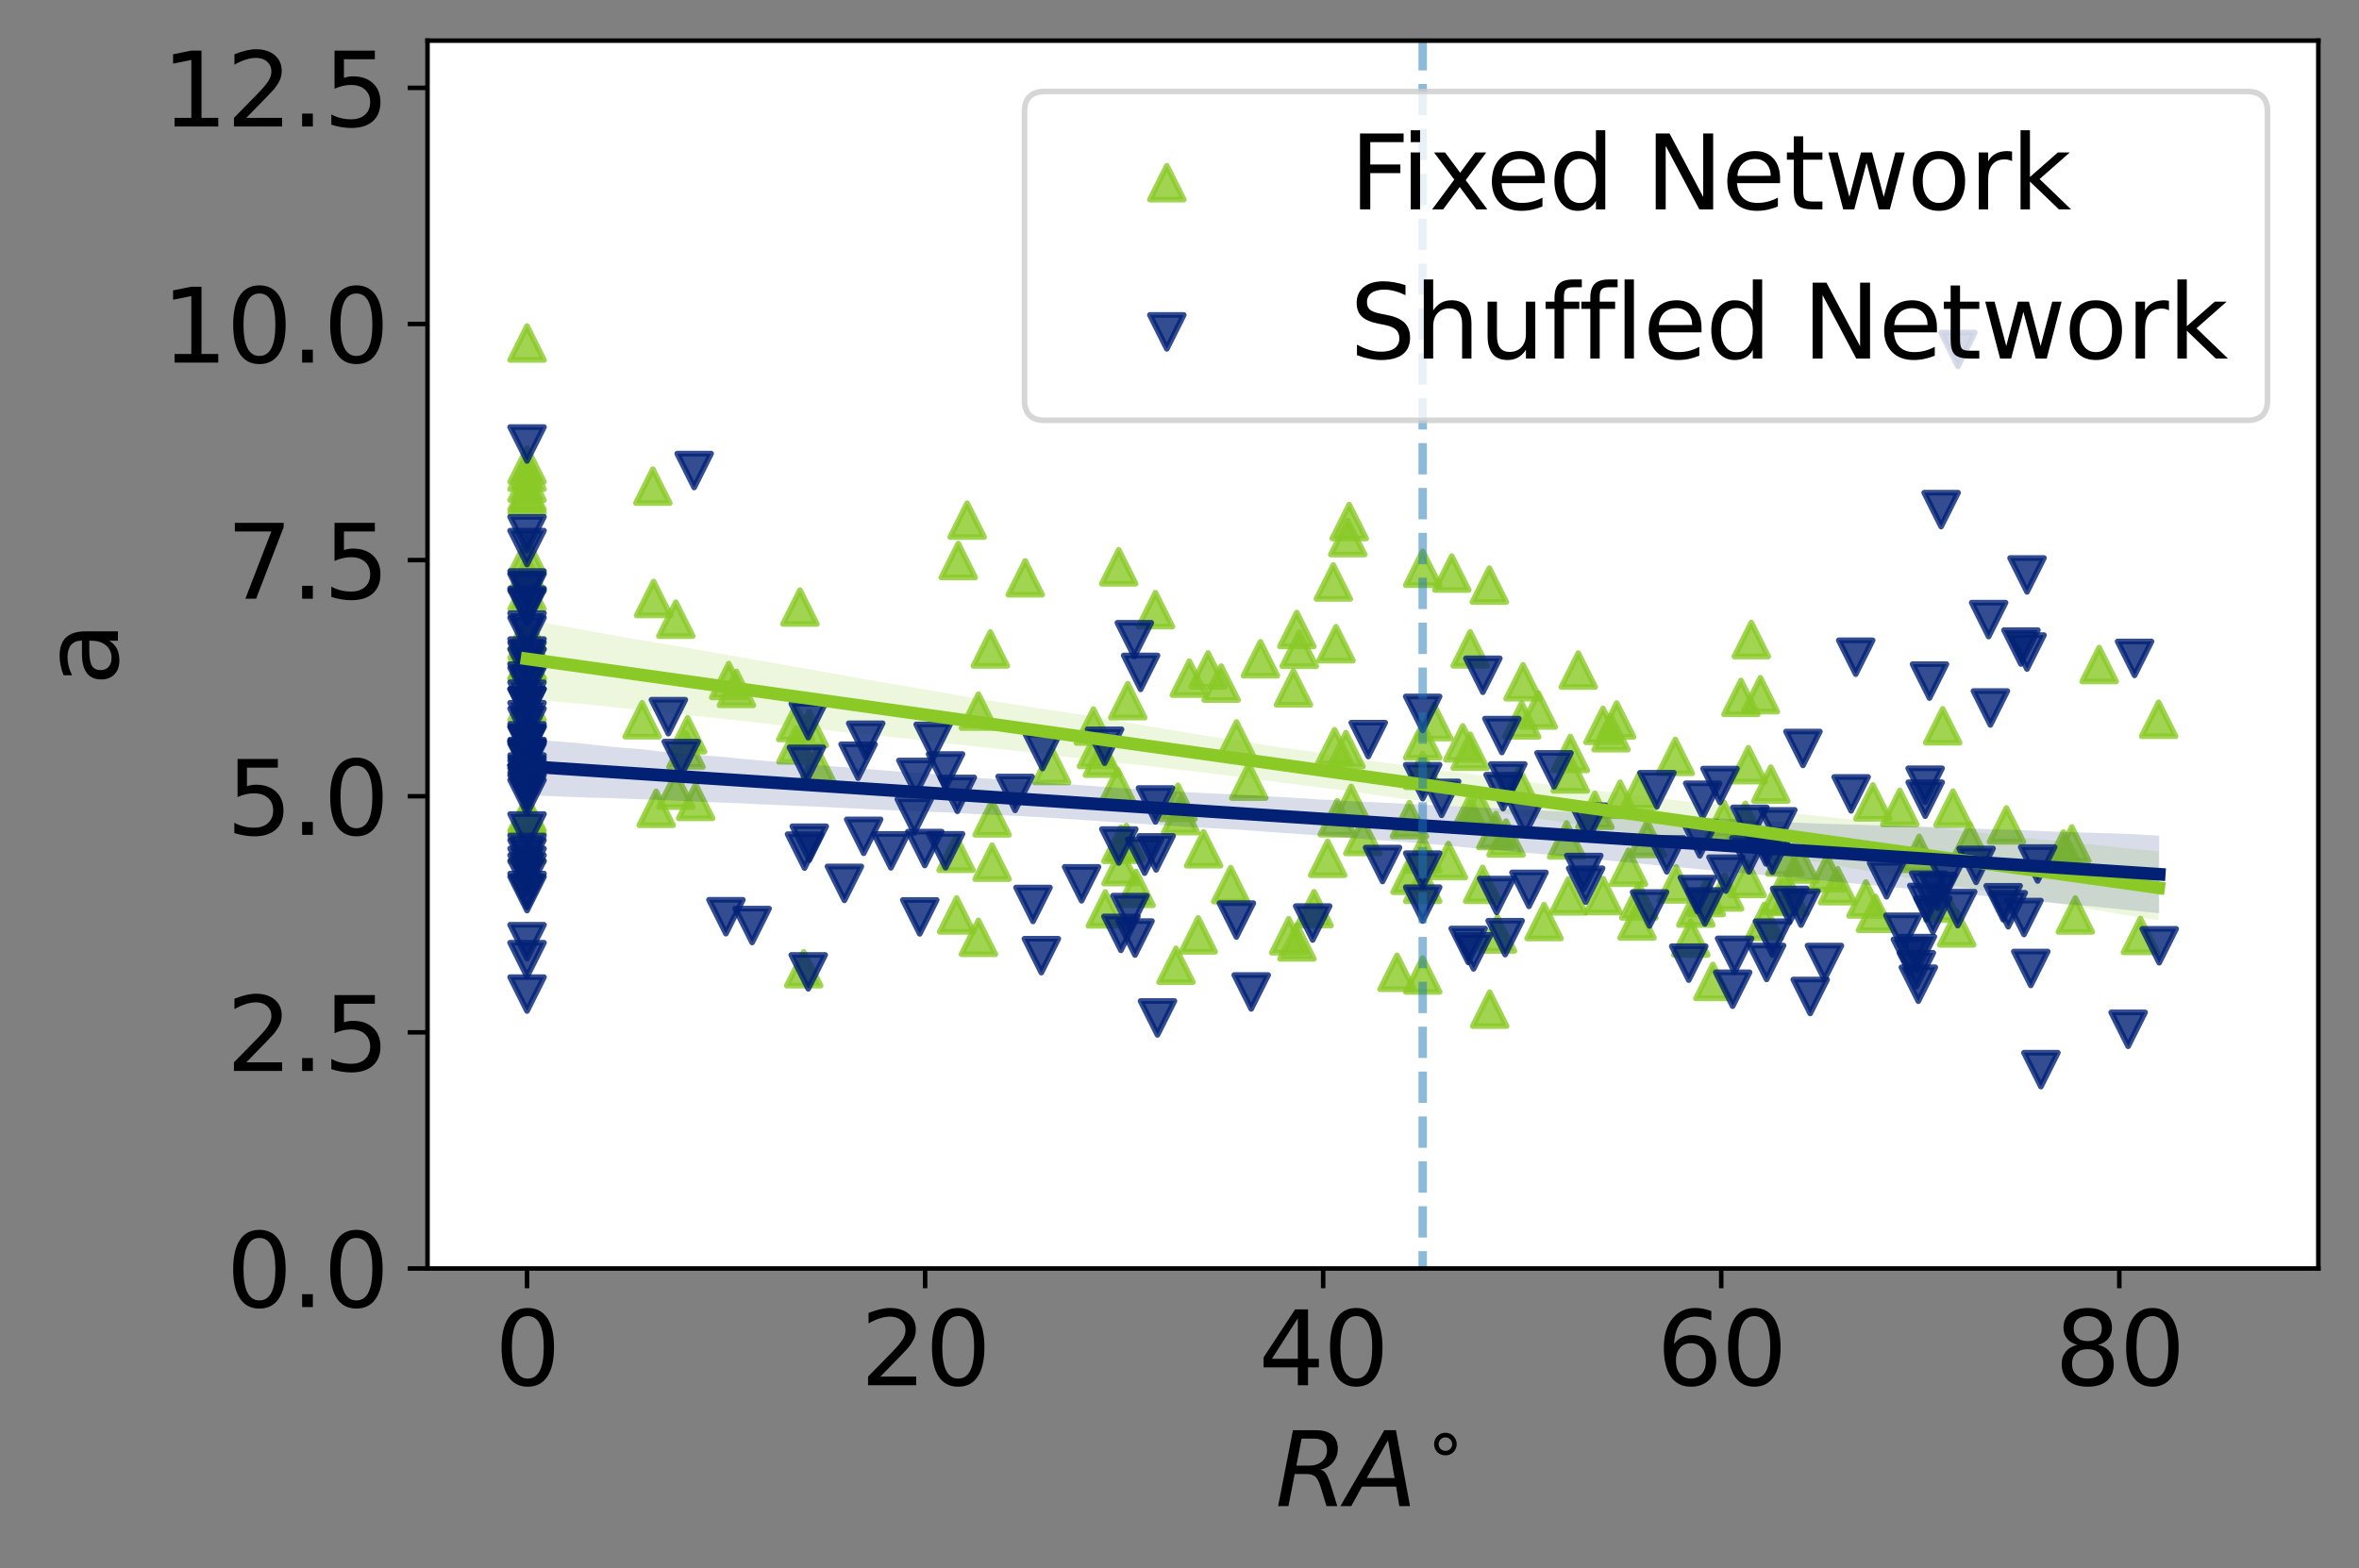 <?xml version="1.0" encoding="utf-8" standalone="no"?>
<!DOCTYPE svg PUBLIC "-//W3C//DTD SVG 1.1//EN"
  "http://www.w3.org/Graphics/SVG/1.1/DTD/svg11.dtd">
<svg xmlns:xlink="http://www.w3.org/1999/xlink" width="417.699pt" height="277.681pt" viewBox="0 0 417.699 277.681" xmlns="http://www.w3.org/2000/svg" version="1.1">
 <rect x="0" y="0" width="417.699" height="277.681" fill="#808080" stroke="none"/>
 <defs>
  <style type="text/css">*{stroke-linejoin: round; stroke-linecap: butt}</style>
 </defs>
 <g id="figure_1">
  <g id="patch_1">
   <path d="M 0 277.681 
L 417.699 277.681 
L 417.699 0 
L 0 0 
L 0 277.681 
z
" style="fill: none"/>
  </g>
  <g id="axes_1">
   <g id="patch_2">
    <path d="M 75.699 224.64 
L 410.499 224.64 
L 410.499 7.2 
L 75.699 7.2 
z
" style="fill: #ffffff"/>
   </g>
   <g id="PathCollection_1">
    <defs>
     <path id="m6e3332bc11" d="M 0 -3 
L -3 3 
L 3 3 
z
" style="stroke: #8ac926; stroke-opacity: 0.8"/>
    </defs>
    <g clip-path="url(#p8c3e4992bd)">
     <use xlink:href="#m6e3332bc11" x="116.188" y="143.149" style="fill: #8ac926; fill-opacity: 0.8; stroke: #8ac926; stroke-opacity: 0.8"/>
     <use xlink:href="#m6e3332bc11" x="289.865" y="163.103" style="fill: #8ac926; fill-opacity: 0.8; stroke: #8ac926; stroke-opacity: 0.8"/>
     <use xlink:href="#m6e3332bc11" x="239.242" y="142.262" style="fill: #8ac926; fill-opacity: 0.8; stroke: #8ac926; stroke-opacity: 0.8"/>
     <use xlink:href="#m6e3332bc11" x="300.265" y="160.819" style="fill: #8ac926; fill-opacity: 0.8; stroke: #8ac926; stroke-opacity: 0.8"/>
     <use xlink:href="#m6e3332bc11" x="186.212" y="135.571" style="fill: #8ac926; fill-opacity: 0.8; stroke: #8ac926; stroke-opacity: 0.8"/>
     <use xlink:href="#m6e3332bc11" x="247.372" y="172.189" style="fill: #8ac926; fill-opacity: 0.8; stroke: #8ac926; stroke-opacity: 0.8"/>
     <use xlink:href="#m6e3332bc11" x="325.381" y="156.856" style="fill: #8ac926; fill-opacity: 0.8; stroke: #8ac926; stroke-opacity: 0.8"/>
     <use xlink:href="#m6e3332bc11" x="257.059" y="101.488" style="fill: #8ac926; fill-opacity: 0.8; stroke: #8ac926; stroke-opacity: 0.8"/>
     <use xlink:href="#m6e3332bc11" x="266.676" y="148.407" style="fill: #8ac926; fill-opacity: 0.8; stroke: #8ac926; stroke-opacity: 0.8"/>
     <use xlink:href="#m6e3332bc11" x="251.909" y="151.222" style="fill: #8ac926; fill-opacity: 0.8; stroke: #8ac926; stroke-opacity: 0.8"/>
     <use xlink:href="#m6e3332bc11" x="283.838" y="128.463" style="fill: #8ac926; fill-opacity: 0.8; stroke: #8ac926; stroke-opacity: 0.8"/>
     <use xlink:href="#m6e3332bc11" x="140.936" y="131.914" style="fill: #8ac926; fill-opacity: 0.8; stroke: #8ac926; stroke-opacity: 0.8"/>
     <use xlink:href="#m6e3332bc11" x="265.15" y="165.404" style="fill: #8ac926; fill-opacity: 0.8; stroke: #8ac926; stroke-opacity: 0.8"/>
     <use xlink:href="#m6e3332bc11" x="279.461" y="118.664" style="fill: #8ac926; fill-opacity: 0.8; stroke: #8ac926; stroke-opacity: 0.8"/>
     <use xlink:href="#m6e3332bc11" x="93.32" y="144.585" style="fill: #8ac926; fill-opacity: 0.8; stroke: #8ac926; stroke-opacity: 0.8"/>
     <use xlink:href="#m6e3332bc11" x="229.62" y="111.48" style="fill: #8ac926; fill-opacity: 0.8; stroke: #8ac926; stroke-opacity: 0.8"/>
     <use xlink:href="#m6e3332bc11" x="313.545" y="138.865" style="fill: #8ac926; fill-opacity: 0.8; stroke: #8ac926; stroke-opacity: 0.8"/>
     <use xlink:href="#m6e3332bc11" x="199.687" y="124.084" style="fill: #8ac926; fill-opacity: 0.8; stroke: #8ac926; stroke-opacity: 0.8"/>
     <use xlink:href="#m6e3332bc11" x="119.663" y="139.931" style="fill: #8ac926; fill-opacity: 0.8; stroke: #8ac926; stroke-opacity: 0.8"/>
     <use xlink:href="#m6e3332bc11" x="286.262" y="127.505" style="fill: #8ac926; fill-opacity: 0.8; stroke: #8ac926; stroke-opacity: 0.8"/>
     <use xlink:href="#m6e3332bc11" x="129.035" y="120.518" style="fill: #8ac926; fill-opacity: 0.8; stroke: #8ac926; stroke-opacity: 0.8"/>
     <use xlink:href="#m6e3332bc11" x="309.033" y="145.278" style="fill: #8ac926; fill-opacity: 0.8; stroke: #8ac926; stroke-opacity: 0.8"/>
     <use xlink:href="#m6e3332bc11" x="208.571" y="142.093" style="fill: #8ac926; fill-opacity: 0.8; stroke: #8ac926; stroke-opacity: 0.8"/>
     <use xlink:href="#m6e3332bc11" x="303.294" y="173.806" style="fill: #8ac926; fill-opacity: 0.8; stroke: #8ac926; stroke-opacity: 0.8"/>
     <use xlink:href="#m6e3332bc11" x="251.909" y="131.2" style="fill: #8ac926; fill-opacity: 0.8; stroke: #8ac926; stroke-opacity: 0.8"/>
     <use xlink:href="#m6e3332bc11" x="121.46" y="132.82" style="fill: #8ac926; fill-opacity: 0.8; stroke: #8ac926; stroke-opacity: 0.8"/>
     <use xlink:href="#m6e3332bc11" x="198.471" y="149.524" style="fill: #8ac926; fill-opacity: 0.8; stroke: #8ac926; stroke-opacity: 0.8"/>
     <use xlink:href="#m6e3332bc11" x="323.532" y="154.563" style="fill: #8ac926; fill-opacity: 0.8; stroke: #8ac926; stroke-opacity: 0.8"/>
     <use xlink:href="#m6e3332bc11" x="197.872" y="139.259" style="fill: #8ac926; fill-opacity: 0.8; stroke: #8ac926; stroke-opacity: 0.8"/>
     <use xlink:href="#m6e3332bc11" x="282.394" y="143.509" style="fill: #8ac926; fill-opacity: 0.8; stroke: #8ac926; stroke-opacity: 0.8"/>
     <use xlink:href="#m6e3332bc11" x="272.383" y="125.745" style="fill: #8ac926; fill-opacity: 0.8; stroke: #8ac926; stroke-opacity: 0.8"/>
     <use xlink:href="#m6e3332bc11" x="343.987" y="159.945" style="fill: #8ac926; fill-opacity: 0.8; stroke: #8ac926; stroke-opacity: 0.8"/>
     <use xlink:href="#m6e3332bc11" x="173.246" y="165.996" style="fill: #8ac926; fill-opacity: 0.8; stroke: #8ac926; stroke-opacity: 0.8"/>
     <use xlink:href="#m6e3332bc11" x="259.016" y="131.559" style="fill: #8ac926; fill-opacity: 0.8; stroke: #8ac926; stroke-opacity: 0.8"/>
     <use xlink:href="#m6e3332bc11" x="93.32" y="82.344" style="fill: #8ac926; fill-opacity: 0.8; stroke: #8ac926; stroke-opacity: 0.8"/>
     <use xlink:href="#m6e3332bc11" x="261.775" y="143.032" style="fill: #8ac926; fill-opacity: 0.8; stroke: #8ac926; stroke-opacity: 0.8"/>
     <use xlink:href="#m6e3332bc11" x="318.765" y="153.018" style="fill: #8ac926; fill-opacity: 0.8; stroke: #8ac926; stroke-opacity: 0.8"/>
     <use xlink:href="#m6e3332bc11" x="278.043" y="133.435" style="fill: #8ac926; fill-opacity: 0.8; stroke: #8ac926; stroke-opacity: 0.8"/>
     <use xlink:href="#m6e3332bc11" x="93.32" y="104.861" style="fill: #8ac926; fill-opacity: 0.8; stroke: #8ac926; stroke-opacity: 0.8"/>
     <use xlink:href="#m6e3332bc11" x="365.366" y="150.361" style="fill: #8ac926; fill-opacity: 0.8; stroke: #8ac926; stroke-opacity: 0.8"/>
     <use xlink:href="#m6e3332bc11" x="223.176" y="116.664" style="fill: #8ac926; fill-opacity: 0.8; stroke: #8ac926; stroke-opacity: 0.8"/>
     <use xlink:href="#m6e3332bc11" x="142.309" y="171.559" style="fill: #8ac926; fill-opacity: 0.8; stroke: #8ac926; stroke-opacity: 0.8"/>
     <use xlink:href="#m6e3332bc11" x="121.746" y="130.12" style="fill: #8ac926; fill-opacity: 0.8; stroke: #8ac926; stroke-opacity: 0.8"/>
     <use xlink:href="#m6e3332bc11" x="253.901" y="127.795" style="fill: #8ac926; fill-opacity: 0.8; stroke: #8ac926; stroke-opacity: 0.8"/>
     <use xlink:href="#m6e3332bc11" x="181.532" y="102.331" style="fill: #8ac926; fill-opacity: 0.8; stroke: #8ac926; stroke-opacity: 0.8"/>
     <use xlink:href="#m6e3332bc11" x="93.32" y="83.636" style="fill: #8ac926; fill-opacity: 0.8; stroke: #8ac926; stroke-opacity: 0.8"/>
     <use xlink:href="#m6e3332bc11" x="144.721" y="135.597" style="fill: #8ac926; fill-opacity: 0.8; stroke: #8ac926; stroke-opacity: 0.8"/>
     <use xlink:href="#m6e3332bc11" x="141.642" y="107.51" style="fill: #8ac926; fill-opacity: 0.8; stroke: #8ac926; stroke-opacity: 0.8"/>
     <use xlink:href="#m6e3332bc11" x="169.675" y="99.27" style="fill: #8ac926; fill-opacity: 0.8; stroke: #8ac926; stroke-opacity: 0.8"/>
     <use xlink:href="#m6e3332bc11" x="198.484" y="153.482" style="fill: #8ac926; fill-opacity: 0.8; stroke: #8ac926; stroke-opacity: 0.8"/>
     <use xlink:href="#m6e3332bc11" x="260.318" y="114.92" style="fill: #8ac926; fill-opacity: 0.8; stroke: #8ac926; stroke-opacity: 0.8"/>
     <use xlink:href="#m6e3332bc11" x="241.31" y="148.144" style="fill: #8ac926; fill-opacity: 0.8; stroke: #8ac926; stroke-opacity: 0.8"/>
     <use xlink:href="#m6e3332bc11" x="296.788" y="156.537" style="fill: #8ac926; fill-opacity: 0.8; stroke: #8ac926; stroke-opacity: 0.8"/>
     <use xlink:href="#m6e3332bc11" x="93.32" y="117.3" style="fill: #8ac926; fill-opacity: 0.8; stroke: #8ac926; stroke-opacity: 0.8"/>
     <use xlink:href="#m6e3332bc11" x="216.228" y="120.971" style="fill: #8ac926; fill-opacity: 0.8; stroke: #8ac926; stroke-opacity: 0.8"/>
     <use xlink:href="#m6e3332bc11" x="229.647" y="166.815" style="fill: #8ac926; fill-opacity: 0.8; stroke: #8ac926; stroke-opacity: 0.8"/>
     <use xlink:href="#m6e3332bc11" x="277.707" y="158.662" style="fill: #8ac926; fill-opacity: 0.8; stroke: #8ac926; stroke-opacity: 0.8"/>
     <use xlink:href="#m6e3332bc11" x="336.39" y="142.992" style="fill: #8ac926; fill-opacity: 0.8; stroke: #8ac926; stroke-opacity: 0.8"/>
     <use xlink:href="#m6e3332bc11" x="260.163" y="144.147" style="fill: #8ac926; fill-opacity: 0.8; stroke: #8ac926; stroke-opacity: 0.8"/>
     <use xlink:href="#m6e3332bc11" x="130.397" y="121.909" style="fill: #8ac926; fill-opacity: 0.8; stroke: #8ac926; stroke-opacity: 0.8"/>
     <use xlink:href="#m6e3332bc11" x="195.714" y="160.961" style="fill: #8ac926; fill-opacity: 0.8; stroke: #8ac926; stroke-opacity: 0.8"/>
     <use xlink:href="#m6e3332bc11" x="221.122" y="138.338" style="fill: #8ac926; fill-opacity: 0.8; stroke: #8ac926; stroke-opacity: 0.8"/>
     <use xlink:href="#m6e3332bc11" x="143.293" y="129.03" style="fill: #8ac926; fill-opacity: 0.8; stroke: #8ac926; stroke-opacity: 0.8"/>
     <use xlink:href="#m6e3332bc11" x="288.355" y="153.584" style="fill: #8ac926; fill-opacity: 0.8; stroke: #8ac926; stroke-opacity: 0.8"/>
     <use xlink:href="#m6e3332bc11" x="175.669" y="144.846" style="fill: #8ac926; fill-opacity: 0.8; stroke: #8ac926; stroke-opacity: 0.8"/>
     <use xlink:href="#m6e3332bc11" x="115.731" y="105.994" style="fill: #8ac926; fill-opacity: 0.8; stroke: #8ac926; stroke-opacity: 0.8"/>
     <use xlink:href="#m6e3332bc11" x="175.669" y="152.691" style="fill: #8ac926; fill-opacity: 0.8; stroke: #8ac926; stroke-opacity: 0.8"/>
     <use xlink:href="#m6e3332bc11" x="296.641" y="133.955" style="fill: #8ac926; fill-opacity: 0.8; stroke: #8ac926; stroke-opacity: 0.8"/>
     <use xlink:href="#m6e3332bc11" x="123.174" y="141.929" style="fill: #8ac926; fill-opacity: 0.8; stroke: #8ac926; stroke-opacity: 0.8"/>
     <use xlink:href="#m6e3332bc11" x="213.903" y="118.641" style="fill: #8ac926; fill-opacity: 0.8; stroke: #8ac926; stroke-opacity: 0.8"/>
     <use xlink:href="#m6e3332bc11" x="249.567" y="145.147" style="fill: #8ac926; fill-opacity: 0.8; stroke: #8ac926; stroke-opacity: 0.8"/>
     <use xlink:href="#m6e3332bc11" x="93.32" y="144.087" style="fill: #8ac926; fill-opacity: 0.8; stroke: #8ac926; stroke-opacity: 0.8"/>
     <use xlink:href="#m6e3332bc11" x="310.096" y="113.267" style="fill: #8ac926; fill-opacity: 0.8; stroke: #8ac926; stroke-opacity: 0.8"/>
     <use xlink:href="#m6e3332bc11" x="171.248" y="92.109" style="fill: #8ac926; fill-opacity: 0.8; stroke: #8ac926; stroke-opacity: 0.8"/>
     <use xlink:href="#m6e3332bc11" x="371.693" y="117.683" style="fill: #8ac926; fill-opacity: 0.8; stroke: #8ac926; stroke-opacity: 0.8"/>
     <use xlink:href="#m6e3332bc11" x="93.32" y="87.843" style="fill: #8ac926; fill-opacity: 0.8; stroke: #8ac926; stroke-opacity: 0.8"/>
     <use xlink:href="#m6e3332bc11" x="236.778" y="144.82" style="fill: #8ac926; fill-opacity: 0.8; stroke: #8ac926; stroke-opacity: 0.8"/>
     <use xlink:href="#m6e3332bc11" x="256.467" y="152.403" style="fill: #8ac926; fill-opacity: 0.8; stroke: #8ac926; stroke-opacity: 0.8"/>
     <use xlink:href="#m6e3332bc11" x="251.909" y="100.636" style="fill: #8ac926; fill-opacity: 0.8; stroke: #8ac926; stroke-opacity: 0.8"/>
     <use xlink:href="#m6e3332bc11" x="264.859" y="147.097" style="fill: #8ac926; fill-opacity: 0.8; stroke: #8ac926; stroke-opacity: 0.8"/>
     <use xlink:href="#m6e3332bc11" x="315.156" y="158.559" style="fill: #8ac926; fill-opacity: 0.8; stroke: #8ac926; stroke-opacity: 0.8"/>
     <use xlink:href="#m6e3332bc11" x="330.394" y="159.206" style="fill: #8ac926; fill-opacity: 0.8; stroke: #8ac926; stroke-opacity: 0.8"/>
     <use xlink:href="#m6e3332bc11" x="169.386" y="162.029" style="fill: #8ac926; fill-opacity: 0.8; stroke: #8ac926; stroke-opacity: 0.8"/>
     <use xlink:href="#m6e3332bc11" x="93.32" y="101.721" style="fill: #8ac926; fill-opacity: 0.8; stroke: #8ac926; stroke-opacity: 0.8"/>
     <use xlink:href="#m6e3332bc11" x="217.913" y="156.659" style="fill: #8ac926; fill-opacity: 0.8; stroke: #8ac926; stroke-opacity: 0.8"/>
     <use xlink:href="#m6e3332bc11" x="212.161" y="165.558" style="fill: #8ac926; fill-opacity: 0.8; stroke: #8ac926; stroke-opacity: 0.8"/>
     <use xlink:href="#m6e3332bc11" x="238.323" y="132.751" style="fill: #8ac926; fill-opacity: 0.8; stroke: #8ac926; stroke-opacity: 0.8"/>
     <use xlink:href="#m6e3332bc11" x="195.202" y="134.273" style="fill: #8ac926; fill-opacity: 0.8; stroke: #8ac926; stroke-opacity: 0.8"/>
     <use xlink:href="#m6e3332bc11" x="210.588" y="120.091" style="fill: #8ac926; fill-opacity: 0.8; stroke: #8ac926; stroke-opacity: 0.8"/>
     <use xlink:href="#m6e3332bc11" x="175.354" y="114.93" style="fill: #8ac926; fill-opacity: 0.8; stroke: #8ac926; stroke-opacity: 0.8"/>
     <use xlink:href="#m6e3332bc11" x="331.626" y="142.009" style="fill: #8ac926; fill-opacity: 0.8; stroke: #8ac926; stroke-opacity: 0.8"/>
     <use xlink:href="#m6e3332bc11" x="238.644" y="95.207" style="fill: #8ac926; fill-opacity: 0.8; stroke: #8ac926; stroke-opacity: 0.8"/>
     <use xlink:href="#m6e3332bc11" x="269.68" y="120.744" style="fill: #8ac926; fill-opacity: 0.8; stroke: #8ac926; stroke-opacity: 0.8"/>
     <use xlink:href="#m6e3332bc11" x="260.318" y="133.037" style="fill: #8ac926; fill-opacity: 0.8; stroke: #8ac926; stroke-opacity: 0.8"/>
     <use xlink:href="#m6e3332bc11" x="305.375" y="157.961" style="fill: #8ac926; fill-opacity: 0.8; stroke: #8ac926; stroke-opacity: 0.8"/>
     <use xlink:href="#m6e3332bc11" x="263.714" y="103.619" style="fill: #8ac926; fill-opacity: 0.8; stroke: #8ac926; stroke-opacity: 0.8"/>
     <use xlink:href="#m6e3332bc11" x="193.608" y="128.586" style="fill: #8ac926; fill-opacity: 0.8; stroke: #8ac926; stroke-opacity: 0.8"/>
     <use xlink:href="#m6e3332bc11" x="273.401" y="163.199" style="fill: #8ac926; fill-opacity: 0.8; stroke: #8ac926; stroke-opacity: 0.8"/>
     <use xlink:href="#m6e3332bc11" x="93.32" y="124.533" style="fill: #8ac926; fill-opacity: 0.8; stroke: #8ac926; stroke-opacity: 0.8"/>
     <use xlink:href="#m6e3332bc11" x="346.475" y="164.335" style="fill: #8ac926; fill-opacity: 0.8; stroke: #8ac926; stroke-opacity: 0.8"/>
     <use xlink:href="#m6e3332bc11" x="285.256" y="129.764" style="fill: #8ac926; fill-opacity: 0.8; stroke: #8ac926; stroke-opacity: 0.8"/>
     <use xlink:href="#m6e3332bc11" x="235.09" y="152.005" style="fill: #8ac926; fill-opacity: 0.8; stroke: #8ac926; stroke-opacity: 0.8"/>
     <use xlink:href="#m6e3332bc11" x="201.161" y="157.335" style="fill: #8ac926; fill-opacity: 0.8; stroke: #8ac926; stroke-opacity: 0.8"/>
     <use xlink:href="#m6e3332bc11" x="232.676" y="160.919" style="fill: #8ac926; fill-opacity: 0.8; stroke: #8ac926; stroke-opacity: 0.8"/>
     <use xlink:href="#m6e3332bc11" x="93.32" y="111.93" style="fill: #8ac926; fill-opacity: 0.8; stroke: #8ac926; stroke-opacity: 0.8"/>
     <use xlink:href="#m6e3332bc11" x="113.702" y="127.472" style="fill: #8ac926; fill-opacity: 0.8; stroke: #8ac926; stroke-opacity: 0.8"/>
     <use xlink:href="#m6e3332bc11" x="198.089" y="100.385" style="fill: #8ac926; fill-opacity: 0.8; stroke: #8ac926; stroke-opacity: 0.8"/>
     <use xlink:href="#m6e3332bc11" x="277.398" y="148.746" style="fill: #8ac926; fill-opacity: 0.8; stroke: #8ac926; stroke-opacity: 0.8"/>
     <use xlink:href="#m6e3332bc11" x="213.118" y="150.319" style="fill: #8ac926; fill-opacity: 0.8; stroke: #8ac926; stroke-opacity: 0.8"/>
     <use xlink:href="#m6e3332bc11" x="263.773" y="178.721" style="fill: #8ac926; fill-opacity: 0.8; stroke: #8ac926; stroke-opacity: 0.8"/>
     <use xlink:href="#m6e3332bc11" x="355.277" y="146.086" style="fill: #8ac926; fill-opacity: 0.8; stroke: #8ac926; stroke-opacity: 0.8"/>
     <use xlink:href="#m6e3332bc11" x="173.246" y="125.936" style="fill: #8ac926; fill-opacity: 0.8; stroke: #8ac926; stroke-opacity: 0.8"/>
     <use xlink:href="#m6e3332bc11" x="209.047" y="144.447" style="fill: #8ac926; fill-opacity: 0.8; stroke: #8ac926; stroke-opacity: 0.8"/>
     <use xlink:href="#m6e3332bc11" x="236.564" y="113.998" style="fill: #8ac926; fill-opacity: 0.8; stroke: #8ac926; stroke-opacity: 0.8"/>
     <use xlink:href="#m6e3332bc11" x="119.663" y="109.652" style="fill: #8ac926; fill-opacity: 0.8; stroke: #8ac926; stroke-opacity: 0.8"/>
     <use xlink:href="#m6e3332bc11" x="229.019" y="121.822" style="fill: #8ac926; fill-opacity: 0.8; stroke: #8ac926; stroke-opacity: 0.8"/>
     <use xlink:href="#m6e3332bc11" x="204.591" y="107.964" style="fill: #8ac926; fill-opacity: 0.8; stroke: #8ac926; stroke-opacity: 0.8"/>
     <use xlink:href="#m6e3332bc11" x="312.396" y="163.173" style="fill: #8ac926; fill-opacity: 0.8; stroke: #8ac926; stroke-opacity: 0.8"/>
     <use xlink:href="#m6e3332bc11" x="332.08" y="161.743" style="fill: #8ac926; fill-opacity: 0.8; stroke: #8ac926; stroke-opacity: 0.8"/>
     <use xlink:href="#m6e3332bc11" x="367.468" y="162.046" style="fill: #8ac926; fill-opacity: 0.8; stroke: #8ac926; stroke-opacity: 0.8"/>
     <use xlink:href="#m6e3332bc11" x="302.124" y="158.958" style="fill: #8ac926; fill-opacity: 0.8; stroke: #8ac926; stroke-opacity: 0.8"/>
     <use xlink:href="#m6e3332bc11" x="291.686" y="148.482" style="fill: #8ac926; fill-opacity: 0.8; stroke: #8ac926; stroke-opacity: 0.8"/>
     <use xlink:href="#m6e3332bc11" x="309.37" y="155.587" style="fill: #8ac926; fill-opacity: 0.8; stroke: #8ac926; stroke-opacity: 0.8"/>
     <use xlink:href="#m6e3332bc11" x="93.32" y="117.108" style="fill: #8ac926; fill-opacity: 0.8; stroke: #8ac926; stroke-opacity: 0.8"/>
     <use xlink:href="#m6e3332bc11" x="343.987" y="128.539" style="fill: #8ac926; fill-opacity: 0.8; stroke: #8ac926; stroke-opacity: 0.8"/>
     <use xlink:href="#m6e3332bc11" x="238.9" y="92.36" style="fill: #8ac926; fill-opacity: 0.8; stroke: #8ac926; stroke-opacity: 0.8"/>
     <use xlink:href="#m6e3332bc11" x="208.225" y="170.947" style="fill: #8ac926; fill-opacity: 0.8; stroke: #8ac926; stroke-opacity: 0.8"/>
     <use xlink:href="#m6e3332bc11" x="290.192" y="159.552" style="fill: #8ac926; fill-opacity: 0.8; stroke: #8ac926; stroke-opacity: 0.8"/>
     <use xlink:href="#m6e3332bc11" x="115.595" y="86.093" style="fill: #8ac926; fill-opacity: 0.8; stroke: #8ac926; stroke-opacity: 0.8"/>
     <use xlink:href="#m6e3332bc11" x="93.32" y="87.225" style="fill: #8ac926; fill-opacity: 0.8; stroke: #8ac926; stroke-opacity: 0.8"/>
     <use xlink:href="#m6e3332bc11" x="269.441" y="127.496" style="fill: #8ac926; fill-opacity: 0.8; stroke: #8ac926; stroke-opacity: 0.8"/>
     <use xlink:href="#m6e3332bc11" x="299.38" y="166.126" style="fill: #8ac926; fill-opacity: 0.8; stroke: #8ac926; stroke-opacity: 0.8"/>
     <use xlink:href="#m6e3332bc11" x="194.149" y="132.724" style="fill: #8ac926; fill-opacity: 0.8; stroke: #8ac926; stroke-opacity: 0.8"/>
     <use xlink:href="#m6e3332bc11" x="348.811" y="148.98" style="fill: #8ac926; fill-opacity: 0.8; stroke: #8ac926; stroke-opacity: 0.8"/>
     <use xlink:href="#m6e3332bc11" x="308.262" y="123.507" style="fill: #8ac926; fill-opacity: 0.8; stroke: #8ac926; stroke-opacity: 0.8"/>
     <use xlink:href="#m6e3332bc11" x="316.878" y="158.772" style="fill: #8ac926; fill-opacity: 0.8; stroke: #8ac926; stroke-opacity: 0.8"/>
     <use xlink:href="#m6e3332bc11" x="93.32" y="113.472" style="fill: #8ac926; fill-opacity: 0.8; stroke: #8ac926; stroke-opacity: 0.8"/>
     <use xlink:href="#m6e3332bc11" x="199.447" y="149.206" style="fill: #8ac926; fill-opacity: 0.8; stroke: #8ac926; stroke-opacity: 0.8"/>
     <use xlink:href="#m6e3332bc11" x="305.251" y="145.077" style="fill: #8ac926; fill-opacity: 0.8; stroke: #8ac926; stroke-opacity: 0.8"/>
     <use xlink:href="#m6e3332bc11" x="316.053" y="151.78" style="fill: #8ac926; fill-opacity: 0.8; stroke: #8ac926; stroke-opacity: 0.8"/>
     <use xlink:href="#m6e3332bc11" x="236.305" y="132.236" style="fill: #8ac926; fill-opacity: 0.8; stroke: #8ac926; stroke-opacity: 0.8"/>
     <use xlink:href="#m6e3332bc11" x="140.895" y="127.952" style="fill: #8ac926; fill-opacity: 0.8; stroke: #8ac926; stroke-opacity: 0.8"/>
     <use xlink:href="#m6e3332bc11" x="278.043" y="137.062" style="fill: #8ac926; fill-opacity: 0.8; stroke: #8ac926; stroke-opacity: 0.8"/>
     <use xlink:href="#m6e3332bc11" x="93.32" y="98.492" style="fill: #8ac926; fill-opacity: 0.8; stroke: #8ac926; stroke-opacity: 0.8"/>
     <use xlink:href="#m6e3332bc11" x="283.862" y="158.611" style="fill: #8ac926; fill-opacity: 0.8; stroke: #8ac926; stroke-opacity: 0.8"/>
     <use xlink:href="#m6e3332bc11" x="378.994" y="165.661" style="fill: #8ac926; fill-opacity: 0.8; stroke: #8ac926; stroke-opacity: 0.8"/>
     <use xlink:href="#m6e3332bc11" x="286.871" y="141.534" style="fill: #8ac926; fill-opacity: 0.8; stroke: #8ac926; stroke-opacity: 0.8"/>
     <use xlink:href="#m6e3332bc11" x="93.32" y="85.564" style="fill: #8ac926; fill-opacity: 0.8; stroke: #8ac926; stroke-opacity: 0.8"/>
     <use xlink:href="#m6e3332bc11" x="366.845" y="149.461" style="fill: #8ac926; fill-opacity: 0.8; stroke: #8ac926; stroke-opacity: 0.8"/>
     <use xlink:href="#m6e3332bc11" x="339.817" y="151.131" style="fill: #8ac926; fill-opacity: 0.8; stroke: #8ac926; stroke-opacity: 0.8"/>
     <use xlink:href="#m6e3332bc11" x="218.947" y="130.863" style="fill: #8ac926; fill-opacity: 0.8; stroke: #8ac926; stroke-opacity: 0.8"/>
     <use xlink:href="#m6e3332bc11" x="251.909" y="156.618" style="fill: #8ac926; fill-opacity: 0.8; stroke: #8ac926; stroke-opacity: 0.8"/>
     <use xlink:href="#m6e3332bc11" x="249.661" y="155.009" style="fill: #8ac926; fill-opacity: 0.8; stroke: #8ac926; stroke-opacity: 0.8"/>
     <use xlink:href="#m6e3332bc11" x="93.32" y="60.752" style="fill: #8ac926; fill-opacity: 0.8; stroke: #8ac926; stroke-opacity: 0.8"/>
     <use xlink:href="#m6e3332bc11" x="345.816" y="143.12" style="fill: #8ac926; fill-opacity: 0.8; stroke: #8ac926; stroke-opacity: 0.8"/>
     <use xlink:href="#m6e3332bc11" x="236.084" y="103.062" style="fill: #8ac926; fill-opacity: 0.8; stroke: #8ac926; stroke-opacity: 0.8"/>
     <use xlink:href="#m6e3332bc11" x="93.32" y="114.403" style="fill: #8ac926; fill-opacity: 0.8; stroke: #8ac926; stroke-opacity: 0.8"/>
     <use xlink:href="#m6e3332bc11" x="309.585" y="135.425" style="fill: #8ac926; fill-opacity: 0.8; stroke: #8ac926; stroke-opacity: 0.8"/>
     <use xlink:href="#m6e3332bc11" x="93.32" y="149.611" style="fill: #8ac926; fill-opacity: 0.8; stroke: #8ac926; stroke-opacity: 0.8"/>
     <use xlink:href="#m6e3332bc11" x="290.272" y="140.019" style="fill: #8ac926; fill-opacity: 0.8; stroke: #8ac926; stroke-opacity: 0.8"/>
     <use xlink:href="#m6e3332bc11" x="251.909" y="136.424" style="fill: #8ac926; fill-opacity: 0.8; stroke: #8ac926; stroke-opacity: 0.8"/>
     <use xlink:href="#m6e3332bc11" x="230.047" y="114.982" style="fill: #8ac926; fill-opacity: 0.8; stroke: #8ac926; stroke-opacity: 0.8"/>
     <use xlink:href="#m6e3332bc11" x="311.708" y="123.027" style="fill: #8ac926; fill-opacity: 0.8; stroke: #8ac926; stroke-opacity: 0.8"/>
     <use xlink:href="#m6e3332bc11" x="251.909" y="172.671" style="fill: #8ac926; fill-opacity: 0.8; stroke: #8ac926; stroke-opacity: 0.8"/>
     <use xlink:href="#m6e3332bc11" x="228.193" y="165.723" style="fill: #8ac926; fill-opacity: 0.8; stroke: #8ac926; stroke-opacity: 0.8"/>
     <use xlink:href="#m6e3332bc11" x="268.949" y="138.998" style="fill: #8ac926; fill-opacity: 0.8; stroke: #8ac926; stroke-opacity: 0.8"/>
     <use xlink:href="#m6e3332bc11" x="169.284" y="151.114" style="fill: #8ac926; fill-opacity: 0.8; stroke: #8ac926; stroke-opacity: 0.8"/>
     <use xlink:href="#m6e3332bc11" x="382.22" y="127.381" style="fill: #8ac926; fill-opacity: 0.8; stroke: #8ac926; stroke-opacity: 0.8"/>
     <use xlink:href="#m6e3332bc11" x="262.527" y="156.617" style="fill: #8ac926; fill-opacity: 0.8; stroke: #8ac926; stroke-opacity: 0.8"/>
    </g>
   </g>
   <g id="PolyCollection_1">
    <path d="M 93.32 109.776 
L 93.32 123.756 
L 96.238 124.047 
L 99.156 124.313 
L 102.074 124.58 
L 104.993 124.859 
L 107.911 125.169 
L 110.829 125.478 
L 113.747 125.787 
L 116.665 126.101 
L 119.583 126.416 
L 122.502 126.731 
L 125.42 127.026 
L 128.338 127.338 
L 131.256 127.666 
L 134.174 127.993 
L 137.093 128.308 
L 140.011 128.624 
L 142.929 128.94 
L 145.847 129.264 
L 148.765 129.576 
L 151.684 129.886 
L 154.602 130.173 
L 157.52 130.499 
L 160.438 130.793 
L 163.356 131.138 
L 166.274 131.463 
L 169.193 131.822 
L 172.111 132.109 
L 175.029 132.432 
L 177.947 132.73 
L 180.865 133.094 
L 183.784 133.425 
L 186.702 133.767 
L 189.62 134.146 
L 192.538 134.411 
L 195.456 134.741 
L 198.375 135.103 
L 201.293 135.438 
L 204.211 135.75 
L 207.129 136.109 
L 210.047 136.444 
L 212.965 136.794 
L 215.884 137.158 
L 218.802 137.526 
L 221.72 137.891 
L 224.638 138.287 
L 227.556 138.672 
L 230.475 139.039 
L 233.393 139.415 
L 236.311 139.78 
L 239.229 140.173 
L 242.147 140.571 
L 245.065 140.978 
L 247.984 141.397 
L 250.902 141.733 
L 253.82 142.214 
L 256.738 142.671 
L 259.656 143.083 
L 262.575 143.471 
L 265.493 143.936 
L 268.411 144.371 
L 271.329 144.815 
L 274.247 145.254 
L 277.166 145.71 
L 280.084 146.143 
L 283.002 146.602 
L 285.92 147.01 
L 288.838 147.451 
L 291.756 147.891 
L 294.675 148.309 
L 297.593 148.733 
L 300.511 149.209 
L 303.429 149.626 
L 306.347 150.107 
L 309.266 150.581 
L 312.184 151.081 
L 315.102 151.581 
L 318.02 152.08 
L 320.938 152.555 
L 323.857 153.03 
L 326.775 153.575 
L 329.693 154.076 
L 332.611 154.577 
L 335.529 155.076 
L 338.447 155.574 
L 341.366 156.061 
L 344.284 156.572 
L 347.202 157.044 
L 350.12 157.564 
L 353.038 158.07 
L 355.957 158.556 
L 358.875 159.069 
L 361.793 159.569 
L 364.711 160.069 
L 367.629 160.569 
L 370.548 161.068 
L 373.466 161.566 
L 376.384 162.064 
L 379.302 162.533 
L 382.22 163.001 
L 382.22 150.758 
L 382.22 150.758 
L 379.302 150.496 
L 376.384 150.217 
L 373.466 149.875 
L 370.548 149.579 
L 367.629 149.257 
L 364.711 148.975 
L 361.793 148.694 
L 358.875 148.399 
L 355.957 148.105 
L 353.038 147.76 
L 350.12 147.395 
L 347.202 147.107 
L 344.284 146.827 
L 341.366 146.547 
L 338.447 146.252 
L 335.529 145.905 
L 332.611 145.593 
L 329.693 145.291 
L 326.775 145.023 
L 323.857 144.685 
L 320.938 144.381 
L 318.02 144.099 
L 315.102 143.773 
L 312.184 143.473 
L 309.266 143.144 
L 306.347 142.803 
L 303.429 142.461 
L 300.511 142.119 
L 297.593 141.798 
L 294.675 141.513 
L 291.756 141.184 
L 288.838 140.83 
L 285.92 140.415 
L 283.002 140.051 
L 280.084 139.688 
L 277.166 139.336 
L 274.247 138.96 
L 271.329 138.595 
L 268.411 138.23 
L 265.493 137.791 
L 262.575 137.385 
L 259.656 136.945 
L 256.738 136.646 
L 253.82 136.267 
L 250.902 135.864 
L 247.984 135.46 
L 245.065 135.046 
L 242.147 134.647 
L 239.229 134.278 
L 236.311 133.775 
L 233.393 133.295 
L 230.475 132.86 
L 227.556 132.475 
L 224.638 132.037 
L 221.72 131.54 
L 218.802 131.058 
L 215.884 130.672 
L 212.965 130.204 
L 210.047 129.746 
L 207.129 129.249 
L 204.211 128.745 
L 201.293 128.252 
L 198.375 127.759 
L 195.456 127.267 
L 192.538 126.745 
L 189.62 126.284 
L 186.702 125.854 
L 183.784 125.418 
L 180.865 124.946 
L 177.947 124.485 
L 175.029 124.024 
L 172.111 123.567 
L 169.193 123.056 
L 166.274 122.544 
L 163.356 122.033 
L 160.438 121.524 
L 157.52 121.018 
L 154.602 120.547 
L 151.684 120.021 
L 148.765 119.495 
L 145.847 118.971 
L 142.929 118.46 
L 140.011 117.949 
L 137.093 117.427 
L 134.174 116.927 
L 131.256 116.416 
L 128.338 115.9 
L 125.42 115.4 
L 122.502 114.884 
L 119.583 114.374 
L 116.665 113.883 
L 113.747 113.402 
L 110.829 112.915 
L 107.911 112.382 
L 104.993 111.849 
L 102.074 111.315 
L 99.156 110.799 
L 96.238 110.287 
L 93.32 109.776 
z
" clip-path="url(#p8c3e4992bd)" style="fill: #8ac926; fill-opacity: 0.15"/>
   </g>
   <g id="PathCollection_2">
    <defs>
     <path id="m38e08d25be" d="M -0 3 
L 3 -3 
L -3 -3 
z
" style="stroke: #022175; stroke-opacity: 0.8"/>
    </defs>
    <g clip-path="url(#p8c3e4992bd)">
     <use xlink:href="#m38e08d25be" x="191.511" y="156.52" style="fill: #022175; fill-opacity: 0.8; stroke: #022175; stroke-opacity: 0.8"/>
     <use xlink:href="#m38e08d25be" x="299.021" y="170.567" style="fill: #022175; fill-opacity: 0.8; stroke: #022175; stroke-opacity: 0.8"/>
     <use xlink:href="#m38e08d25be" x="93.32" y="138.606" style="fill: #022175; fill-opacity: 0.8; stroke: #022175; stroke-opacity: 0.8"/>
     <use xlink:href="#m38e08d25be" x="202.679" y="151.63" style="fill: #022175; fill-opacity: 0.8; stroke: #022175; stroke-opacity: 0.8"/>
     <use xlink:href="#m38e08d25be" x="312.807" y="170.445" style="fill: #022175; fill-opacity: 0.8; stroke: #022175; stroke-opacity: 0.8"/>
     <use xlink:href="#m38e08d25be" x="260.918" y="168.579" style="fill: #022175; fill-opacity: 0.8; stroke: #022175; stroke-opacity: 0.8"/>
     <use xlink:href="#m38e08d25be" x="316.878" y="160.34" style="fill: #022175; fill-opacity: 0.8; stroke: #022175; stroke-opacity: 0.8"/>
     <use xlink:href="#m38e08d25be" x="93.32" y="125.029" style="fill: #022175; fill-opacity: 0.8; stroke: #022175; stroke-opacity: 0.8"/>
     <use xlink:href="#m38e08d25be" x="204.951" y="180.274" style="fill: #022175; fill-opacity: 0.8; stroke: #022175; stroke-opacity: 0.8"/>
     <use xlink:href="#m38e08d25be" x="167.429" y="150.673" style="fill: #022175; fill-opacity: 0.8; stroke: #022175; stroke-opacity: 0.8"/>
     <use xlink:href="#m38e08d25be" x="93.32" y="121.255" style="fill: #022175; fill-opacity: 0.8; stroke: #022175; stroke-opacity: 0.8"/>
     <use xlink:href="#m38e08d25be" x="93.32" y="134.739" style="fill: #022175; fill-opacity: 0.8; stroke: #022175; stroke-opacity: 0.8"/>
     <use xlink:href="#m38e08d25be" x="358.38" y="162.494" style="fill: #022175; fill-opacity: 0.8; stroke: #022175; stroke-opacity: 0.8"/>
     <use xlink:href="#m38e08d25be" x="179.741" y="140.515" style="fill: #022175; fill-opacity: 0.8; stroke: #022175; stroke-opacity: 0.8"/>
     <use xlink:href="#m38e08d25be" x="93.32" y="137.71" style="fill: #022175; fill-opacity: 0.8; stroke: #022175; stroke-opacity: 0.8"/>
     <use xlink:href="#m38e08d25be" x="275.16" y="136.339" style="fill: #022175; fill-opacity: 0.8; stroke: #022175; stroke-opacity: 0.8"/>
     <use xlink:href="#m38e08d25be" x="376.82" y="182.287" style="fill: #022175; fill-opacity: 0.8; stroke: #022175; stroke-opacity: 0.8"/>
     <use xlink:href="#m38e08d25be" x="93.32" y="138.521" style="fill: #022175; fill-opacity: 0.8; stroke: #022175; stroke-opacity: 0.8"/>
     <use xlink:href="#m38e08d25be" x="204.711" y="151.047" style="fill: #022175; fill-opacity: 0.8; stroke: #022175; stroke-opacity: 0.8"/>
     <use xlink:href="#m38e08d25be" x="343.149" y="157.882" style="fill: #022175; fill-opacity: 0.8; stroke: #022175; stroke-opacity: 0.8"/>
     <use xlink:href="#m38e08d25be" x="93.32" y="151.78" style="fill: #022175; fill-opacity: 0.8; stroke: #022175; stroke-opacity: 0.8"/>
     <use xlink:href="#m38e08d25be" x="93.32" y="107.521" style="fill: #022175; fill-opacity: 0.8; stroke: #022175; stroke-opacity: 0.8"/>
     <use xlink:href="#m38e08d25be" x="319.241" y="132.547" style="fill: #022175; fill-opacity: 0.8; stroke: #022175; stroke-opacity: 0.8"/>
     <use xlink:href="#m38e08d25be" x="163.744" y="150.277" style="fill: #022175; fill-opacity: 0.8; stroke: #022175; stroke-opacity: 0.8"/>
     <use xlink:href="#m38e08d25be" x="251.909" y="154.091" style="fill: #022175; fill-opacity: 0.8; stroke: #022175; stroke-opacity: 0.8"/>
     <use xlink:href="#m38e08d25be" x="93.32" y="128.488" style="fill: #022175; fill-opacity: 0.8; stroke: #022175; stroke-opacity: 0.8"/>
     <use xlink:href="#m38e08d25be" x="128.537" y="162.347" style="fill: #022175; fill-opacity: 0.8; stroke: #022175; stroke-opacity: 0.8"/>
     <use xlink:href="#m38e08d25be" x="339.67" y="174.305" style="fill: #022175; fill-opacity: 0.8; stroke: #022175; stroke-opacity: 0.8"/>
     <use xlink:href="#m38e08d25be" x="198.105" y="149.826" style="fill: #022175; fill-opacity: 0.8; stroke: #022175; stroke-opacity: 0.8"/>
     <use xlink:href="#m38e08d25be" x="93.32" y="147.163" style="fill: #022175; fill-opacity: 0.8; stroke: #022175; stroke-opacity: 0.8"/>
     <use xlink:href="#m38e08d25be" x="93.32" y="96.976" style="fill: #022175; fill-opacity: 0.8; stroke: #022175; stroke-opacity: 0.8"/>
     <use xlink:href="#m38e08d25be" x="339.501" y="168.872" style="fill: #022175; fill-opacity: 0.8; stroke: #022175; stroke-opacity: 0.8"/>
     <use xlink:href="#m38e08d25be" x="306.795" y="175.191" style="fill: #022175; fill-opacity: 0.8; stroke: #022175; stroke-opacity: 0.8"/>
     <use xlink:href="#m38e08d25be" x="262.564" y="119.591" style="fill: #022175; fill-opacity: 0.8; stroke: #022175; stroke-opacity: 0.8"/>
     <use xlink:href="#m38e08d25be" x="93.32" y="94.529" style="fill: #022175; fill-opacity: 0.8; stroke: #022175; stroke-opacity: 0.8"/>
     <use xlink:href="#m38e08d25be" x="295.133" y="151.401" style="fill: #022175; fill-opacity: 0.8; stroke: #022175; stroke-opacity: 0.8"/>
     <use xlink:href="#m38e08d25be" x="327.771" y="140.597" style="fill: #022175; fill-opacity: 0.8; stroke: #022175; stroke-opacity: 0.8"/>
     <use xlink:href="#m38e08d25be" x="118.346" y="126.921" style="fill: #022175; fill-opacity: 0.8; stroke: #022175; stroke-opacity: 0.8"/>
     <use xlink:href="#m38e08d25be" x="93.32" y="131.599" style="fill: #022175; fill-opacity: 0.8; stroke: #022175; stroke-opacity: 0.8"/>
     <use xlink:href="#m38e08d25be" x="328.583" y="116.394" style="fill: #022175; fill-opacity: 0.8; stroke: #022175; stroke-opacity: 0.8"/>
     <use xlink:href="#m38e08d25be" x="204.591" y="142.553" style="fill: #022175; fill-opacity: 0.8; stroke: #022175; stroke-opacity: 0.8"/>
     <use xlink:href="#m38e08d25be" x="218.922" y="162.938" style="fill: #022175; fill-opacity: 0.8; stroke: #022175; stroke-opacity: 0.8"/>
     <use xlink:href="#m38e08d25be" x="93.32" y="123.827" style="fill: #022175; fill-opacity: 0.8; stroke: #022175; stroke-opacity: 0.8"/>
     <use xlink:href="#m38e08d25be" x="301.489" y="141.718" style="fill: #022175; fill-opacity: 0.8; stroke: #022175; stroke-opacity: 0.8"/>
     <use xlink:href="#m38e08d25be" x="153.287" y="131.091" style="fill: #022175; fill-opacity: 0.8; stroke: #022175; stroke-opacity: 0.8"/>
     <use xlink:href="#m38e08d25be" x="251.909" y="138.433" style="fill: #022175; fill-opacity: 0.8; stroke: #022175; stroke-opacity: 0.8"/>
     <use xlink:href="#m38e08d25be" x="149.515" y="156.446" style="fill: #022175; fill-opacity: 0.8; stroke: #022175; stroke-opacity: 0.8"/>
     <use xlink:href="#m38e08d25be" x="162.171" y="137.672" style="fill: #022175; fill-opacity: 0.8; stroke: #022175; stroke-opacity: 0.8"/>
     <use xlink:href="#m38e08d25be" x="143.11" y="127.644" style="fill: #022175; fill-opacity: 0.8; stroke: #022175; stroke-opacity: 0.8"/>
     <use xlink:href="#m38e08d25be" x="382.321" y="167.495" style="fill: #022175; fill-opacity: 0.8; stroke: #022175; stroke-opacity: 0.8"/>
     <use xlink:href="#m38e08d25be" x="281.261" y="145.59" style="fill: #022175; fill-opacity: 0.8; stroke: #022175; stroke-opacity: 0.8"/>
     <use xlink:href="#m38e08d25be" x="344.729" y="155.131" style="fill: #022175; fill-opacity: 0.8; stroke: #022175; stroke-opacity: 0.8"/>
     <use xlink:href="#m38e08d25be" x="334.041" y="155.815" style="fill: #022175; fill-opacity: 0.8; stroke: #022175; stroke-opacity: 0.8"/>
     <use xlink:href="#m38e08d25be" x="93.32" y="120.627" style="fill: #022175; fill-opacity: 0.8; stroke: #022175; stroke-opacity: 0.8"/>
     <use xlink:href="#m38e08d25be" x="300.542" y="158.428" style="fill: #022175; fill-opacity: 0.8; stroke: #022175; stroke-opacity: 0.8"/>
     <use xlink:href="#m38e08d25be" x="251.909" y="160.115" style="fill: #022175; fill-opacity: 0.8; stroke: #022175; stroke-opacity: 0.8"/>
     <use xlink:href="#m38e08d25be" x="93.32" y="116.791" style="fill: #022175; fill-opacity: 0.8; stroke: #022175; stroke-opacity: 0.8"/>
     <use xlink:href="#m38e08d25be" x="313.834" y="151.45" style="fill: #022175; fill-opacity: 0.8; stroke: #022175; stroke-opacity: 0.8"/>
     <use xlink:href="#m38e08d25be" x="354.694" y="159.873" style="fill: #022175; fill-opacity: 0.8; stroke: #022175; stroke-opacity: 0.8"/>
     <use xlink:href="#m38e08d25be" x="93.32" y="134.368" style="fill: #022175; fill-opacity: 0.8; stroke: #022175; stroke-opacity: 0.8"/>
     <use xlink:href="#m38e08d25be" x="93.32" y="150.965" style="fill: #022175; fill-opacity: 0.8; stroke: #022175; stroke-opacity: 0.8"/>
     <use xlink:href="#m38e08d25be" x="93.32" y="117.944" style="fill: #022175; fill-opacity: 0.8; stroke: #022175; stroke-opacity: 0.8"/>
     <use xlink:href="#m38e08d25be" x="93.32" y="127.455" style="fill: #022175; fill-opacity: 0.8; stroke: #022175; stroke-opacity: 0.8"/>
     <use xlink:href="#m38e08d25be" x="346.651" y="160.923" style="fill: #022175; fill-opacity: 0.8; stroke: #022175; stroke-opacity: 0.8"/>
     <use xlink:href="#m38e08d25be" x="266.516" y="166.052" style="fill: #022175; fill-opacity: 0.8; stroke: #022175; stroke-opacity: 0.8"/>
     <use xlink:href="#m38e08d25be" x="352.118" y="109.728" style="fill: #022175; fill-opacity: 0.8; stroke: #022175; stroke-opacity: 0.8"/>
     <use xlink:href="#m38e08d25be" x="93.32" y="157.701" style="fill: #022175; fill-opacity: 0.8; stroke: #022175; stroke-opacity: 0.8"/>
     <use xlink:href="#m38e08d25be" x="292.081" y="160.979" style="fill: #022175; fill-opacity: 0.8; stroke: #022175; stroke-opacity: 0.8"/>
     <use xlink:href="#m38e08d25be" x="142.786" y="135.359" style="fill: #022175; fill-opacity: 0.8; stroke: #022175; stroke-opacity: 0.8"/>
     <use xlink:href="#m38e08d25be" x="152.927" y="148.113" style="fill: #022175; fill-opacity: 0.8; stroke: #022175; stroke-opacity: 0.8"/>
     <use xlink:href="#m38e08d25be" x="184.59" y="133.104" style="fill: #022175; fill-opacity: 0.8; stroke: #022175; stroke-opacity: 0.8"/>
     <use xlink:href="#m38e08d25be" x="93.32" y="166.772" style="fill: #022175; fill-opacity: 0.8; stroke: #022175; stroke-opacity: 0.8"/>
     <use xlink:href="#m38e08d25be" x="266.982" y="138.309" style="fill: #022175; fill-opacity: 0.8; stroke: #022175; stroke-opacity: 0.8"/>
     <use xlink:href="#m38e08d25be" x="349.899" y="153.257" style="fill: #022175; fill-opacity: 0.8; stroke: #022175; stroke-opacity: 0.8"/>
     <use xlink:href="#m38e08d25be" x="358.918" y="101.821" style="fill: #022175; fill-opacity: 0.8; stroke: #022175; stroke-opacity: 0.8"/>
     <use xlink:href="#m38e08d25be" x="93.32" y="107.184" style="fill: #022175; fill-opacity: 0.8; stroke: #022175; stroke-opacity: 0.8"/>
     <use xlink:href="#m38e08d25be" x="165.229" y="131.291" style="fill: #022175; fill-opacity: 0.8; stroke: #022175; stroke-opacity: 0.8"/>
     <use xlink:href="#m38e08d25be" x="93.32" y="134.207" style="fill: #022175; fill-opacity: 0.8; stroke: #022175; stroke-opacity: 0.8"/>
     <use xlink:href="#m38e08d25be" x="169.512" y="140.681" style="fill: #022175; fill-opacity: 0.8; stroke: #022175; stroke-opacity: 0.8"/>
     <use xlink:href="#m38e08d25be" x="221.546" y="175.673" style="fill: #022175; fill-opacity: 0.8; stroke: #022175; stroke-opacity: 0.8"/>
     <use xlink:href="#m38e08d25be" x="265.003" y="158.591" style="fill: #022175; fill-opacity: 0.8; stroke: #022175; stroke-opacity: 0.8"/>
     <use xlink:href="#m38e08d25be" x="341.171" y="159.827" style="fill: #022175; fill-opacity: 0.8; stroke: #022175; stroke-opacity: 0.8"/>
     <use xlink:href="#m38e08d25be" x="162.857" y="162.38" style="fill: #022175; fill-opacity: 0.8; stroke: #022175; stroke-opacity: 0.8"/>
     <use xlink:href="#m38e08d25be" x="93.32" y="139.813" style="fill: #022175; fill-opacity: 0.8; stroke: #022175; stroke-opacity: 0.8"/>
     <use xlink:href="#m38e08d25be" x="93.32" y="169.952" style="fill: #022175; fill-opacity: 0.8; stroke: #022175; stroke-opacity: 0.8"/>
     <use xlink:href="#m38e08d25be" x="93.32" y="140.306" style="fill: #022175; fill-opacity: 0.8; stroke: #022175; stroke-opacity: 0.8"/>
     <use xlink:href="#m38e08d25be" x="198.476" y="165.295" style="fill: #022175; fill-opacity: 0.8; stroke: #022175; stroke-opacity: 0.8"/>
     <use xlink:href="#m38e08d25be" x="200.08" y="161.615" style="fill: #022175; fill-opacity: 0.8; stroke: #022175; stroke-opacity: 0.8"/>
     <use xlink:href="#m38e08d25be" x="304.55" y="139.115" style="fill: #022175; fill-opacity: 0.8; stroke: #022175; stroke-opacity: 0.8"/>
     <use xlink:href="#m38e08d25be" x="266.146" y="140.198" style="fill: #022175; fill-opacity: 0.8; stroke: #022175; stroke-opacity: 0.8"/>
     <use xlink:href="#m38e08d25be" x="343.707" y="90.247" style="fill: #022175; fill-opacity: 0.8; stroke: #022175; stroke-opacity: 0.8"/>
     <use xlink:href="#m38e08d25be" x="265.933" y="130.264" style="fill: #022175; fill-opacity: 0.8; stroke: #022175; stroke-opacity: 0.8"/>
     <use xlink:href="#m38e08d25be" x="93.32" y="133.971" style="fill: #022175; fill-opacity: 0.8; stroke: #022175; stroke-opacity: 0.8"/>
     <use xlink:href="#m38e08d25be" x="151.938" y="134.808" style="fill: #022175; fill-opacity: 0.8; stroke: #022175; stroke-opacity: 0.8"/>
     <use xlink:href="#m38e08d25be" x="143.11" y="172.112" style="fill: #022175; fill-opacity: 0.8; stroke: #022175; stroke-opacity: 0.8"/>
     <use xlink:href="#m38e08d25be" x="255.263" y="141.39" style="fill: #022175; fill-opacity: 0.8; stroke: #022175; stroke-opacity: 0.8"/>
     <use xlink:href="#m38e08d25be" x="133.178" y="163.907" style="fill: #022175; fill-opacity: 0.8; stroke: #022175; stroke-opacity: 0.8"/>
     <use xlink:href="#m38e08d25be" x="313.834" y="166.149" style="fill: #022175; fill-opacity: 0.8; stroke: #022175; stroke-opacity: 0.8"/>
     <use xlink:href="#m38e08d25be" x="93.32" y="112.39" style="fill: #022175; fill-opacity: 0.8; stroke: #022175; stroke-opacity: 0.8"/>
     <use xlink:href="#m38e08d25be" x="232.429" y="163.467" style="fill: #022175; fill-opacity: 0.8; stroke: #022175; stroke-opacity: 0.8"/>
     <use xlink:href="#m38e08d25be" x="305.605" y="154.803" style="fill: #022175; fill-opacity: 0.8; stroke: #022175; stroke-opacity: 0.8"/>
     <use xlink:href="#m38e08d25be" x="167.423" y="136.538" style="fill: #022175; fill-opacity: 0.8; stroke: #022175; stroke-opacity: 0.8"/>
     <use xlink:href="#m38e08d25be" x="200.976" y="166.126" style="fill: #022175; fill-opacity: 0.8; stroke: #022175; stroke-opacity: 0.8"/>
     <use xlink:href="#m38e08d25be" x="307.135" y="169.189" style="fill: #022175; fill-opacity: 0.8; stroke: #022175; stroke-opacity: 0.8"/>
     <use xlink:href="#m38e08d25be" x="93.32" y="154.441" style="fill: #022175; fill-opacity: 0.8; stroke: #022175; stroke-opacity: 0.8"/>
     <use xlink:href="#m38e08d25be" x="120.62" y="134.335" style="fill: #022175; fill-opacity: 0.8; stroke: #022175; stroke-opacity: 0.8"/>
     <use xlink:href="#m38e08d25be" x="200.85" y="113.291" style="fill: #022175; fill-opacity: 0.8; stroke: #022175; stroke-opacity: 0.8"/>
     <use xlink:href="#m38e08d25be" x="93.32" y="139.055" style="fill: #022175; fill-opacity: 0.8; stroke: #022175; stroke-opacity: 0.8"/>
     <use xlink:href="#m38e08d25be" x="355.588" y="161.117" style="fill: #022175; fill-opacity: 0.8; stroke: #022175; stroke-opacity: 0.8"/>
     <use xlink:href="#m38e08d25be" x="93.32" y="158.263" style="fill: #022175; fill-opacity: 0.8; stroke: #022175; stroke-opacity: 0.8"/>
     <use xlink:href="#m38e08d25be" x="242.271" y="130.978" style="fill: #022175; fill-opacity: 0.8; stroke: #022175; stroke-opacity: 0.8"/>
     <use xlink:href="#m38e08d25be" x="93.32" y="134.368" style="fill: #022175; fill-opacity: 0.8; stroke: #022175; stroke-opacity: 0.8"/>
     <use xlink:href="#m38e08d25be" x="270.726" y="157.507" style="fill: #022175; fill-opacity: 0.8; stroke: #022175; stroke-opacity: 0.8"/>
     <use xlink:href="#m38e08d25be" x="340.876" y="139.061" style="fill: #022175; fill-opacity: 0.8; stroke: #022175; stroke-opacity: 0.8"/>
     <use xlink:href="#m38e08d25be" x="338.265" y="169.365" style="fill: #022175; fill-opacity: 0.8; stroke: #022175; stroke-opacity: 0.8"/>
     <use xlink:href="#m38e08d25be" x="309.839" y="145.99" style="fill: #022175; fill-opacity: 0.8; stroke: #022175; stroke-opacity: 0.8"/>
     <use xlink:href="#m38e08d25be" x="244.802" y="153.106" style="fill: #022175; fill-opacity: 0.8; stroke: #022175; stroke-opacity: 0.8"/>
     <use xlink:href="#m38e08d25be" x="359.582" y="171.51" style="fill: #022175; fill-opacity: 0.8; stroke: #022175; stroke-opacity: 0.8"/>
     <use xlink:href="#m38e08d25be" x="323.048" y="170.462" style="fill: #022175; fill-opacity: 0.8; stroke: #022175; stroke-opacity: 0.8"/>
     <use xlink:href="#m38e08d25be" x="336.947" y="165.1" style="fill: #022175; fill-opacity: 0.8; stroke: #022175; stroke-opacity: 0.8"/>
     <use xlink:href="#m38e08d25be" x="318.902" y="160.828" style="fill: #022175; fill-opacity: 0.8; stroke: #022175; stroke-opacity: 0.8"/>
     <use xlink:href="#m38e08d25be" x="360.795" y="153.013" style="fill: #022175; fill-opacity: 0.8; stroke: #022175; stroke-opacity: 0.8"/>
     <use xlink:href="#m38e08d25be" x="340.887" y="141.535" style="fill: #022175; fill-opacity: 0.8; stroke: #022175; stroke-opacity: 0.8"/>
     <use xlink:href="#m38e08d25be" x="377.959" y="116.604" style="fill: #022175; fill-opacity: 0.8; stroke: #022175; stroke-opacity: 0.8"/>
     <use xlink:href="#m38e08d25be" x="251.909" y="126.342" style="fill: #022175; fill-opacity: 0.8; stroke: #022175; stroke-opacity: 0.8"/>
     <use xlink:href="#m38e08d25be" x="341.647" y="120.619" style="fill: #022175; fill-opacity: 0.8; stroke: #022175; stroke-opacity: 0.8"/>
     <use xlink:href="#m38e08d25be" x="320.527" y="176.477" style="fill: #022175; fill-opacity: 0.8; stroke: #022175; stroke-opacity: 0.8"/>
     <use xlink:href="#m38e08d25be" x="93.32" y="153.274" style="fill: #022175; fill-opacity: 0.8; stroke: #022175; stroke-opacity: 0.8"/>
     <use xlink:href="#m38e08d25be" x="93.32" y="116.174" style="fill: #022175; fill-opacity: 0.8; stroke: #022175; stroke-opacity: 0.8"/>
     <use xlink:href="#m38e08d25be" x="93.32" y="78.628" style="fill: #022175; fill-opacity: 0.8; stroke: #022175; stroke-opacity: 0.8"/>
     <use xlink:href="#m38e08d25be" x="93.32" y="131.766" style="fill: #022175; fill-opacity: 0.8; stroke: #022175; stroke-opacity: 0.8"/>
     <use xlink:href="#m38e08d25be" x="361.375" y="189.43" style="fill: #022175; fill-opacity: 0.8; stroke: #022175; stroke-opacity: 0.8"/>
     <use xlink:href="#m38e08d25be" x="280.435" y="154.514" style="fill: #022175; fill-opacity: 0.8; stroke: #022175; stroke-opacity: 0.8"/>
     <use xlink:href="#m38e08d25be" x="142.454" y="150.73" style="fill: #022175; fill-opacity: 0.8; stroke: #022175; stroke-opacity: 0.8"/>
     <use xlink:href="#m38e08d25be" x="201.963" y="119.08" style="fill: #022175; fill-opacity: 0.8; stroke: #022175; stroke-opacity: 0.8"/>
     <use xlink:href="#m38e08d25be" x="293.383" y="139.846" style="fill: #022175; fill-opacity: 0.8; stroke: #022175; stroke-opacity: 0.8"/>
     <use xlink:href="#m38e08d25be" x="93.32" y="131.204" style="fill: #022175; fill-opacity: 0.8; stroke: #022175; stroke-opacity: 0.8"/>
     <use xlink:href="#m38e08d25be" x="195.587" y="132.157" style="fill: #022175; fill-opacity: 0.8; stroke: #022175; stroke-opacity: 0.8"/>
     <use xlink:href="#m38e08d25be" x="352.431" y="125.382" style="fill: #022175; fill-opacity: 0.8; stroke: #022175; stroke-opacity: 0.8"/>
     <use xlink:href="#m38e08d25be" x="93.32" y="124.972" style="fill: #022175; fill-opacity: 0.8; stroke: #022175; stroke-opacity: 0.8"/>
     <use xlink:href="#m38e08d25be" x="270.084" y="144.7" style="fill: #022175; fill-opacity: 0.8; stroke: #022175; stroke-opacity: 0.8"/>
     <use xlink:href="#m38e08d25be" x="312.682" y="149.983" style="fill: #022175; fill-opacity: 0.8; stroke: #022175; stroke-opacity: 0.8"/>
     <use xlink:href="#m38e08d25be" x="309.669" y="151.411" style="fill: #022175; fill-opacity: 0.8; stroke: #022175; stroke-opacity: 0.8"/>
     <use xlink:href="#m38e08d25be" x="93.32" y="104.126" style="fill: #022175; fill-opacity: 0.8; stroke: #022175; stroke-opacity: 0.8"/>
     <use xlink:href="#m38e08d25be" x="157.747" y="150.686" style="fill: #022175; fill-opacity: 0.8; stroke: #022175; stroke-opacity: 0.8"/>
     <use xlink:href="#m38e08d25be" x="184.389" y="169.244" style="fill: #022175; fill-opacity: 0.8; stroke: #022175; stroke-opacity: 0.8"/>
     <use xlink:href="#m38e08d25be" x="280.765" y="156.764" style="fill: #022175; fill-opacity: 0.8; stroke: #022175; stroke-opacity: 0.8"/>
     <use xlink:href="#m38e08d25be" x="93.32" y="111.586" style="fill: #022175; fill-opacity: 0.8; stroke: #022175; stroke-opacity: 0.8"/>
     <use xlink:href="#m38e08d25be" x="342.259" y="162.069" style="fill: #022175; fill-opacity: 0.8; stroke: #022175; stroke-opacity: 0.8"/>
     <use xlink:href="#m38e08d25be" x="339.322" y="171.741" style="fill: #022175; fill-opacity: 0.8; stroke: #022175; stroke-opacity: 0.8"/>
     <use xlink:href="#m38e08d25be" x="301.872" y="160.615" style="fill: #022175; fill-opacity: 0.8; stroke: #022175; stroke-opacity: 0.8"/>
     <use xlink:href="#m38e08d25be" x="143.293" y="149.331" style="fill: #022175; fill-opacity: 0.8; stroke: #022175; stroke-opacity: 0.8"/>
     <use xlink:href="#m38e08d25be" x="93.32" y="141.131" style="fill: #022175; fill-opacity: 0.8; stroke: #022175; stroke-opacity: 0.8"/>
     <use xlink:href="#m38e08d25be" x="93.32" y="104.67" style="fill: #022175; fill-opacity: 0.8; stroke: #022175; stroke-opacity: 0.8"/>
     <use xlink:href="#m38e08d25be" x="358.918" y="115.475" style="fill: #022175; fill-opacity: 0.8; stroke: #022175; stroke-opacity: 0.8"/>
     <use xlink:href="#m38e08d25be" x="122.912" y="83.329" style="fill: #022175; fill-opacity: 0.8; stroke: #022175; stroke-opacity: 0.8"/>
     <use xlink:href="#m38e08d25be" x="93.32" y="138.513" style="fill: #022175; fill-opacity: 0.8; stroke: #022175; stroke-opacity: 0.8"/>
     <use xlink:href="#m38e08d25be" x="357.84" y="114.595" style="fill: #022175; fill-opacity: 0.8; stroke: #022175; stroke-opacity: 0.8"/>
     <use xlink:href="#m38e08d25be" x="93.32" y="136.722" style="fill: #022175; fill-opacity: 0.8; stroke: #022175; stroke-opacity: 0.8"/>
     <use xlink:href="#m38e08d25be" x="161.883" y="144.543" style="fill: #022175; fill-opacity: 0.8; stroke: #022175; stroke-opacity: 0.8"/>
     <use xlink:href="#m38e08d25be" x="93.32" y="137.183" style="fill: #022175; fill-opacity: 0.8; stroke: #022175; stroke-opacity: 0.8"/>
     <use xlink:href="#m38e08d25be" x="341.498" y="157.637" style="fill: #022175; fill-opacity: 0.8; stroke: #022175; stroke-opacity: 0.8"/>
     <use xlink:href="#m38e08d25be" x="314.791" y="146.432" style="fill: #022175; fill-opacity: 0.8; stroke: #022175; stroke-opacity: 0.8"/>
     <use xlink:href="#m38e08d25be" x="93.32" y="155.446" style="fill: #022175; fill-opacity: 0.8; stroke: #022175; stroke-opacity: 0.8"/>
     <use xlink:href="#m38e08d25be" x="93.32" y="176.044" style="fill: #022175; fill-opacity: 0.8; stroke: #022175; stroke-opacity: 0.8"/>
     <use xlink:href="#m38e08d25be" x="300.983" y="148.565" style="fill: #022175; fill-opacity: 0.8; stroke: #022175; stroke-opacity: 0.8"/>
     <use xlink:href="#m38e08d25be" x="182.913" y="160.176" style="fill: #022175; fill-opacity: 0.8; stroke: #022175; stroke-opacity: 0.8"/>
     <use xlink:href="#m38e08d25be" x="346.683" y="61.892" style="fill: #022175; fill-opacity: 0.8; stroke: #022175; stroke-opacity: 0.8"/>
     <use xlink:href="#m38e08d25be" x="259.966" y="167.434" style="fill: #022175; fill-opacity: 0.8; stroke: #022175; stroke-opacity: 0.8"/>
    </g>
   </g>
   <g id="PolyCollection_2">
    <path d="M 93.32 130.887 
L 93.32 140.824 
L 96.239 140.939 
L 99.158 141.06 
L 102.077 141.18 
L 104.997 141.273 
L 107.916 141.327 
L 110.835 141.448 
L 113.754 141.56 
L 116.673 141.665 
L 119.593 141.791 
L 122.512 141.935 
L 125.431 142.044 
L 128.35 142.164 
L 131.269 142.263 
L 134.189 142.419 
L 137.108 142.532 
L 140.027 142.667 
L 142.946 142.789 
L 145.865 142.911 
L 148.785 143.055 
L 151.704 143.185 
L 154.623 143.346 
L 157.542 143.476 
L 160.461 143.597 
L 163.381 143.718 
L 166.3 143.834 
L 169.219 143.944 
L 172.138 144.132 
L 175.057 144.283 
L 177.977 144.411 
L 180.896 144.535 
L 183.815 144.703 
L 186.734 144.877 
L 189.653 145.076 
L 192.573 145.276 
L 195.492 145.469 
L 198.411 145.66 
L 201.33 145.842 
L 204.249 146.022 
L 207.169 146.211 
L 210.088 146.443 
L 213.007 146.585 
L 215.926 146.744 
L 218.846 146.913 
L 221.765 147.092 
L 224.684 147.325 
L 227.603 147.542 
L 230.522 147.727 
L 233.442 147.94 
L 236.361 148.186 
L 239.28 148.425 
L 242.199 148.623 
L 245.118 148.858 
L 248.038 149.079 
L 250.957 149.284 
L 253.876 149.509 
L 256.795 149.79 
L 259.714 150.086 
L 262.634 150.352 
L 265.553 150.59 
L 268.472 150.886 
L 271.391 151.113 
L 274.31 151.357 
L 277.23 151.592 
L 280.149 151.855 
L 283.068 152.217 
L 285.987 152.508 
L 288.906 152.795 
L 291.826 153.083 
L 294.745 153.356 
L 297.664 153.63 
L 300.583 153.903 
L 303.502 154.176 
L 306.422 154.445 
L 309.341 154.698 
L 312.26 154.965 
L 315.179 155.221 
L 318.098 155.487 
L 321.018 155.768 
L 323.937 156.069 
L 326.856 156.336 
L 329.775 156.61 
L 332.694 156.891 
L 335.614 157.172 
L 338.533 157.452 
L 341.452 157.726 
L 344.371 157.999 
L 347.29 158.272 
L 350.21 158.546 
L 353.129 158.826 
L 356.048 159.133 
L 358.967 159.45 
L 361.886 159.744 
L 364.806 160.018 
L 367.725 160.282 
L 370.644 160.547 
L 373.563 160.843 
L 376.482 161.128 
L 379.402 161.426 
L 382.321 161.722 
L 382.321 147.98 
L 382.321 147.98 
L 379.402 147.826 
L 376.482 147.671 
L 373.563 147.568 
L 370.644 147.485 
L 367.725 147.401 
L 364.806 147.309 
L 361.886 147.195 
L 358.967 147.053 
L 356.048 146.938 
L 353.129 146.862 
L 350.21 146.774 
L 347.29 146.656 
L 344.371 146.538 
L 341.452 146.446 
L 338.533 146.349 
L 335.614 146.264 
L 332.694 146.178 
L 329.775 146.088 
L 326.856 146 
L 323.937 145.911 
L 321.018 145.813 
L 318.098 145.68 
L 315.179 145.52 
L 312.26 145.41 
L 309.341 145.204 
L 306.422 145.018 
L 303.502 144.876 
L 300.583 144.756 
L 297.664 144.636 
L 294.745 144.518 
L 291.826 144.4 
L 288.906 144.267 
L 285.987 144.108 
L 283.068 143.994 
L 280.149 143.879 
L 277.23 143.739 
L 274.31 143.6 
L 271.391 143.446 
L 268.472 143.293 
L 265.553 143.154 
L 262.634 143.045 
L 259.714 142.905 
L 256.795 142.744 
L 253.876 142.611 
L 250.957 142.451 
L 248.038 142.293 
L 245.118 142.157 
L 242.199 142.023 
L 239.28 141.894 
L 236.361 141.691 
L 233.442 141.58 
L 230.522 141.361 
L 227.603 141.195 
L 224.684 141.036 
L 221.765 140.864 
L 218.846 140.706 
L 215.926 140.57 
L 213.007 140.432 
L 210.088 140.279 
L 207.169 140.09 
L 204.249 139.914 
L 201.33 139.749 
L 198.411 139.572 
L 195.492 139.352 
L 192.573 139.131 
L 189.653 138.911 
L 186.734 138.723 
L 183.815 138.495 
L 180.896 138.337 
L 177.977 138.148 
L 175.057 137.898 
L 172.138 137.705 
L 169.219 137.479 
L 166.3 137.162 
L 163.381 136.946 
L 160.461 136.725 
L 157.542 136.514 
L 154.623 136.282 
L 151.704 136.071 
L 148.785 135.821 
L 145.865 135.572 
L 142.946 135.349 
L 140.027 135.057 
L 137.108 134.879 
L 134.189 134.646 
L 131.269 134.376 
L 128.35 134.074 
L 125.431 133.836 
L 122.512 133.602 
L 119.593 133.367 
L 116.673 133.044 
L 113.754 132.704 
L 110.835 132.475 
L 107.916 132.202 
L 104.997 131.886 
L 102.077 131.564 
L 99.158 131.333 
L 96.239 131.11 
L 93.32 130.887 
z
" clip-path="url(#p8c3e4992bd)" style="fill: #022175; fill-opacity: 0.15"/>
   </g>
   <g id="matplotlib.axis_1">
    <g id="xtick_1">
     <g id="line2d_1">
      <defs>
       <path id="m64c1c74179" d="M 0 0 
L 0 3.5 
" style="stroke: #000000; stroke-width: 0.8"/>
      </defs>
      <g>
       <use xlink:href="#m64c1c74179" x="93.32" y="224.64" style="stroke: #000000; stroke-width: 0.8"/>
      </g>
     </g>
     <g id="text_1">
      <!-- 0 -->
      <g transform="translate(87.594 245.317)scale(0.18 -0.18)">
       <defs>
        <path id="DejaVuSans-30" d="M 2034 4250 
Q 1547 4250 1301 3770 
Q 1056 3291 1056 2328 
Q 1056 1369 1301 889 
Q 1547 409 2034 409 
Q 2525 409 2770 889 
Q 3016 1369 3016 2328 
Q 3016 3291 2770 3770 
Q 2525 4250 2034 4250 
z
M 2034 4750 
Q 2819 4750 3233 4129 
Q 3647 3509 3647 2328 
Q 3647 1150 3233 529 
Q 2819 -91 2034 -91 
Q 1250 -91 836 529 
Q 422 1150 422 2328 
Q 422 3509 836 4129 
Q 1250 4750 2034 4750 
z
" transform="scale(0.016)"/>
       </defs>
       <use xlink:href="#DejaVuSans-30"/>
      </g>
     </g>
    </g>
    <g id="xtick_2">
     <g id="line2d_2">
      <g>
       <use xlink:href="#m64c1c74179" x="163.804" y="224.64" style="stroke: #000000; stroke-width: 0.8"/>
      </g>
     </g>
     <g id="text_2">
      <!-- 20 -->
      <g transform="translate(152.352 245.317)scale(0.18 -0.18)">
       <defs>
        <path id="DejaVuSans-32" d="M 1228 531 
L 3431 531 
L 3431 0 
L 469 0 
L 469 531 
Q 828 903 1448 1529 
Q 2069 2156 2228 2338 
Q 2531 2678 2651 2914 
Q 2772 3150 2772 3378 
Q 2772 3750 2511 3984 
Q 2250 4219 1831 4219 
Q 1534 4219 1204 4116 
Q 875 4013 500 3803 
L 500 4441 
Q 881 4594 1212 4672 
Q 1544 4750 1819 4750 
Q 2544 4750 2975 4387 
Q 3406 4025 3406 3419 
Q 3406 3131 3298 2873 
Q 3191 2616 2906 2266 
Q 2828 2175 2409 1742 
Q 1991 1309 1228 531 
z
" transform="scale(0.016)"/>
       </defs>
       <use xlink:href="#DejaVuSans-32"/>
       <use xlink:href="#DejaVuSans-30" x="63.623"/>
      </g>
     </g>
    </g>
    <g id="xtick_3">
     <g id="line2d_3">
      <g>
       <use xlink:href="#m64c1c74179" x="234.288" y="224.64" style="stroke: #000000; stroke-width: 0.8"/>
      </g>
     </g>
     <g id="text_3">
      <!-- 40 -->
      <g transform="translate(222.836 245.317)scale(0.18 -0.18)">
       <defs>
        <path id="DejaVuSans-34" d="M 2419 4116 
L 825 1625 
L 2419 1625 
L 2419 4116 
z
M 2253 4666 
L 3047 4666 
L 3047 1625 
L 3713 1625 
L 3713 1100 
L 3047 1100 
L 3047 0 
L 2419 0 
L 2419 1100 
L 313 1100 
L 313 1709 
L 2253 4666 
z
" transform="scale(0.016)"/>
       </defs>
       <use xlink:href="#DejaVuSans-34"/>
       <use xlink:href="#DejaVuSans-30" x="63.623"/>
      </g>
     </g>
    </g>
    <g id="xtick_4">
     <g id="line2d_4">
      <g>
       <use xlink:href="#m64c1c74179" x="304.772" y="224.64" style="stroke: #000000; stroke-width: 0.8"/>
      </g>
     </g>
     <g id="text_4">
      <!-- 60 -->
      <g transform="translate(293.32 245.317)scale(0.18 -0.18)">
       <defs>
        <path id="DejaVuSans-36" d="M 2113 2584 
Q 1688 2584 1439 2293 
Q 1191 2003 1191 1497 
Q 1191 994 1439 701 
Q 1688 409 2113 409 
Q 2538 409 2786 701 
Q 3034 994 3034 1497 
Q 3034 2003 2786 2293 
Q 2538 2584 2113 2584 
z
M 3366 4563 
L 3366 3988 
Q 3128 4100 2886 4159 
Q 2644 4219 2406 4219 
Q 1781 4219 1451 3797 
Q 1122 3375 1075 2522 
Q 1259 2794 1537 2939 
Q 1816 3084 2150 3084 
Q 2853 3084 3261 2657 
Q 3669 2231 3669 1497 
Q 3669 778 3244 343 
Q 2819 -91 2113 -91 
Q 1303 -91 875 529 
Q 447 1150 447 2328 
Q 447 3434 972 4092 
Q 1497 4750 2381 4750 
Q 2619 4750 2861 4703 
Q 3103 4656 3366 4563 
z
" transform="scale(0.016)"/>
       </defs>
       <use xlink:href="#DejaVuSans-36"/>
       <use xlink:href="#DejaVuSans-30" x="63.623"/>
      </g>
     </g>
    </g>
    <g id="xtick_5">
     <g id="line2d_5">
      <g>
       <use xlink:href="#m64c1c74179" x="375.257" y="224.64" style="stroke: #000000; stroke-width: 0.8"/>
      </g>
     </g>
     <g id="text_5">
      <!-- 80 -->
      <g transform="translate(363.804 245.317)scale(0.18 -0.18)">
       <defs>
        <path id="DejaVuSans-38" d="M 2034 2216 
Q 1584 2216 1326 1975 
Q 1069 1734 1069 1313 
Q 1069 891 1326 650 
Q 1584 409 2034 409 
Q 2484 409 2743 651 
Q 3003 894 3003 1313 
Q 3003 1734 2745 1975 
Q 2488 2216 2034 2216 
z
M 1403 2484 
Q 997 2584 770 2862 
Q 544 3141 544 3541 
Q 544 4100 942 4425 
Q 1341 4750 2034 4750 
Q 2731 4750 3128 4425 
Q 3525 4100 3525 3541 
Q 3525 3141 3298 2862 
Q 3072 2584 2669 2484 
Q 3125 2378 3379 2068 
Q 3634 1759 3634 1313 
Q 3634 634 3220 271 
Q 2806 -91 2034 -91 
Q 1263 -91 848 271 
Q 434 634 434 1313 
Q 434 1759 690 2068 
Q 947 2378 1403 2484 
z
M 1172 3481 
Q 1172 3119 1398 2916 
Q 1625 2713 2034 2713 
Q 2441 2713 2670 2916 
Q 2900 3119 2900 3481 
Q 2900 3844 2670 4047 
Q 2441 4250 2034 4250 
Q 1625 4250 1398 4047 
Q 1172 3844 1172 3481 
z
" transform="scale(0.016)"/>
       </defs>
       <use xlink:href="#DejaVuSans-38"/>
       <use xlink:href="#DejaVuSans-30" x="63.623"/>
      </g>
     </g>
    </g>
    <g id="text_6">
     <!-- $RA^{\circ}$ -->
     <g transform="translate(225.819 266.738)scale(0.18 -0.18)">
      <defs>
       <path id="DejaVuSans-Oblique-52" d="M 1613 4147 
L 1294 2491 
L 2106 2491 
Q 2584 2491 2879 2755 
Q 3175 3019 3175 3444 
Q 3175 3784 2976 3965 
Q 2778 4147 2406 4147 
L 1613 4147 
z
M 2772 2241 
Q 2972 2194 3105 2009 
Q 3238 1825 3413 1275 
L 3809 0 
L 3144 0 
L 2778 1197 
Q 2638 1659 2453 1815 
Q 2269 1972 1888 1972 
L 1191 1972 
L 806 0 
L 172 0 
L 1081 4666 
L 2503 4666 
Q 3150 4666 3495 4373 
Q 3841 4081 3841 3531 
Q 3841 3044 3547 2687 
Q 3253 2331 2772 2241 
z
" transform="scale(0.016)"/>
       <path id="DejaVuSans-Oblique-41" d="M 2356 4666 
L 3072 4666 
L 3938 0 
L 3278 0 
L 3084 1197 
L 984 1197 
L 325 0 
L -341 0 
L 2356 4666 
z
M 2584 4044 
L 1275 1722 
L 2988 1722 
L 2584 4044 
z
" transform="scale(0.016)"/>
       <path id="DejaVuSans-2218" d="M 2000 2619 
Q 1750 2619 1578 2445 
Q 1406 2272 1406 2022 
Q 1406 1775 1578 1605 
Q 1750 1435 2000 1435 
Q 2250 1435 2422 1605 
Q 2594 1775 2594 2022 
Q 2594 2269 2420 2444 
Q 2247 2619 2000 2619 
z
M 2000 3022 
Q 2200 3022 2384 2945 
Q 2569 2869 2703 2725 
Q 2847 2585 2919 2406 
Q 2991 2228 2991 2022 
Q 2991 1610 2702 1324 
Q 2413 1038 1994 1038 
Q 1572 1038 1290 1319 
Q 1009 1600 1009 2022 
Q 1009 2441 1296 2731 
Q 1584 3022 2000 3022 
z
" transform="scale(0.016)"/>
      </defs>
      <use xlink:href="#DejaVuSans-Oblique-52" transform="translate(0 0.094)"/>
      <use xlink:href="#DejaVuSans-Oblique-41" transform="translate(69.482 0.094)"/>
      <use xlink:href="#DejaVuSans-2218" transform="translate(144.907 38.375)scale(0.7)"/>
     </g>
    </g>
   </g>
   <g id="matplotlib.axis_2">
    <g id="ytick_1">
     <g id="line2d_6">
      <defs>
       <path id="m7c49299b22" d="M 0 0 
L -3.5 0 
" style="stroke: #000000; stroke-width: 0.8"/>
      </defs>
      <g>
       <use xlink:href="#m7c49299b22" x="75.699" y="224.64" style="stroke: #000000; stroke-width: 0.8"/>
      </g>
     </g>
     <g id="text_7">
      <!-- 0.0 -->
      <g transform="translate(40.073 231.479)scale(0.18 -0.18)">
       <defs>
        <path id="DejaVuSans-2e" d="M 684 794 
L 1344 794 
L 1344 0 
L 684 0 
L 684 794 
z
" transform="scale(0.016)"/>
       </defs>
       <use xlink:href="#DejaVuSans-30"/>
       <use xlink:href="#DejaVuSans-2e" x="63.623"/>
       <use xlink:href="#DejaVuSans-30" x="95.41"/>
      </g>
     </g>
    </g>
    <g id="ytick_2">
     <g id="line2d_7">
      <g>
       <use xlink:href="#m7c49299b22" x="75.699" y="182.825" style="stroke: #000000; stroke-width: 0.8"/>
      </g>
     </g>
     <g id="text_8">
      <!-- 2.5 -->
      <g transform="translate(40.073 189.663)scale(0.18 -0.18)">
       <defs>
        <path id="DejaVuSans-35" d="M 691 4666 
L 3169 4666 
L 3169 4134 
L 1269 4134 
L 1269 2991 
Q 1406 3038 1543 3061 
Q 1681 3084 1819 3084 
Q 2600 3084 3056 2656 
Q 3513 2228 3513 1497 
Q 3513 744 3044 326 
Q 2575 -91 1722 -91 
Q 1428 -91 1123 -41 
Q 819 9 494 109 
L 494 744 
Q 775 591 1075 516 
Q 1375 441 1709 441 
Q 2250 441 2565 725 
Q 2881 1009 2881 1497 
Q 2881 1984 2565 2268 
Q 2250 2553 1709 2553 
Q 1456 2553 1204 2497 
Q 953 2441 691 2322 
L 691 4666 
z
" transform="scale(0.016)"/>
       </defs>
       <use xlink:href="#DejaVuSans-32"/>
       <use xlink:href="#DejaVuSans-2e" x="63.623"/>
       <use xlink:href="#DejaVuSans-35" x="95.41"/>
      </g>
     </g>
    </g>
    <g id="ytick_3">
     <g id="line2d_8">
      <g>
       <use xlink:href="#m7c49299b22" x="75.699" y="141.009" style="stroke: #000000; stroke-width: 0.8"/>
      </g>
     </g>
     <g id="text_9">
      <!-- 5.0 -->
      <g transform="translate(40.073 147.848)scale(0.18 -0.18)">
       <use xlink:href="#DejaVuSans-35"/>
       <use xlink:href="#DejaVuSans-2e" x="63.623"/>
       <use xlink:href="#DejaVuSans-30" x="95.41"/>
      </g>
     </g>
    </g>
    <g id="ytick_4">
     <g id="line2d_9">
      <g>
       <use xlink:href="#m7c49299b22" x="75.699" y="99.194" style="stroke: #000000; stroke-width: 0.8"/>
      </g>
     </g>
     <g id="text_10">
      <!-- 7.5 -->
      <g transform="translate(40.073 106.032)scale(0.18 -0.18)">
       <defs>
        <path id="DejaVuSans-37" d="M 525 4666 
L 3525 4666 
L 3525 4397 
L 1831 0 
L 1172 0 
L 2766 4134 
L 525 4134 
L 525 4666 
z
" transform="scale(0.016)"/>
       </defs>
       <use xlink:href="#DejaVuSans-37"/>
       <use xlink:href="#DejaVuSans-2e" x="63.623"/>
       <use xlink:href="#DejaVuSans-35" x="95.41"/>
      </g>
     </g>
    </g>
    <g id="ytick_5">
     <g id="line2d_10">
      <g>
       <use xlink:href="#m7c49299b22" x="75.699" y="57.378" style="stroke: #000000; stroke-width: 0.8"/>
      </g>
     </g>
     <g id="text_11">
      <!-- 10.0 -->
      <g transform="translate(28.621 64.217)scale(0.18 -0.18)">
       <defs>
        <path id="DejaVuSans-31" d="M 794 531 
L 1825 531 
L 1825 4091 
L 703 3866 
L 703 4441 
L 1819 4666 
L 2450 4666 
L 2450 531 
L 3481 531 
L 3481 0 
L 794 0 
L 794 531 
z
" transform="scale(0.016)"/>
       </defs>
       <use xlink:href="#DejaVuSans-31"/>
       <use xlink:href="#DejaVuSans-30" x="63.623"/>
       <use xlink:href="#DejaVuSans-2e" x="127.246"/>
       <use xlink:href="#DejaVuSans-30" x="159.033"/>
      </g>
     </g>
    </g>
    <g id="ytick_6">
     <g id="line2d_11">
      <g>
       <use xlink:href="#m7c49299b22" x="75.699" y="15.563" style="stroke: #000000; stroke-width: 0.8"/>
      </g>
     </g>
     <g id="text_12">
      <!-- 12.5 -->
      <g transform="translate(28.621 22.402)scale(0.18 -0.18)">
       <use xlink:href="#DejaVuSans-31"/>
       <use xlink:href="#DejaVuSans-32" x="63.623"/>
       <use xlink:href="#DejaVuSans-2e" x="127.246"/>
       <use xlink:href="#DejaVuSans-35" x="159.033"/>
      </g>
     </g>
    </g>
    <g id="text_13">
     <!-- a -->
     <g transform="translate(20.877 121.435)rotate(-90)scale(0.18 -0.18)">
      <defs>
       <path id="DejaVuSans-61" d="M 2194 1759 
Q 1497 1759 1228 1600 
Q 959 1441 959 1056 
Q 959 750 1161 570 
Q 1363 391 1709 391 
Q 2188 391 2477 730 
Q 2766 1069 2766 1631 
L 2766 1759 
L 2194 1759 
z
M 3341 1997 
L 3341 0 
L 2766 0 
L 2766 531 
Q 2569 213 2275 61 
Q 1981 -91 1556 -91 
Q 1019 -91 701 211 
Q 384 513 384 1019 
Q 384 1609 779 1909 
Q 1175 2209 1959 2209 
L 2766 2209 
L 2766 2266 
Q 2766 2663 2505 2880 
Q 2244 3097 1772 3097 
Q 1472 3097 1187 3025 
Q 903 2953 641 2809 
L 641 3341 
Q 956 3463 1253 3523 
Q 1550 3584 1831 3584 
Q 2591 3584 2966 3190 
Q 3341 2797 3341 1997 
z
" transform="scale(0.016)"/>
      </defs>
      <use xlink:href="#DejaVuSans-61"/>
     </g>
    </g>
   </g>
   <g id="line2d_12">
    <path d="M 93.32 116.684 
L 96.238 117.093 
L 99.156 117.503 
L 102.074 117.912 
L 104.993 118.322 
L 107.911 118.731 
L 110.829 119.141 
L 113.747 119.55 
L 116.665 119.96 
L 119.583 120.369 
L 122.502 120.779 
L 125.42 121.189 
L 128.338 121.598 
L 131.256 122.008 
L 134.174 122.417 
L 137.093 122.827 
L 140.011 123.236 
L 142.929 123.646 
L 145.847 124.055 
L 148.765 124.465 
L 151.684 124.874 
L 154.602 125.284 
L 157.52 125.693 
L 160.438 126.103 
L 163.356 126.512 
L 166.274 126.922 
L 169.193 127.331 
L 172.111 127.741 
L 175.029 128.15 
L 177.947 128.56 
L 180.865 128.969 
L 183.784 129.379 
L 186.702 129.788 
L 189.62 130.198 
L 192.538 130.607 
L 195.456 131.017 
L 198.375 131.426 
L 201.293 131.836 
L 204.211 132.245 
L 207.129 132.655 
L 210.047 133.064 
L 212.965 133.474 
L 215.884 133.883 
L 218.802 134.293 
L 221.72 134.702 
L 224.638 135.112 
L 227.556 135.521 
L 230.475 135.931 
L 233.393 136.34 
L 236.311 136.75 
L 239.229 137.159 
L 242.147 137.569 
L 245.065 137.978 
L 247.984 138.388 
L 250.902 138.797 
L 253.82 139.207 
L 256.738 139.616 
L 259.656 140.026 
L 262.575 140.435 
L 265.493 140.845 
L 268.411 141.254 
L 271.329 141.664 
L 274.247 142.073 
L 277.166 142.483 
L 280.084 142.892 
L 283.002 143.302 
L 285.92 143.711 
L 288.838 144.121 
L 291.756 144.53 
L 294.675 144.94 
L 297.593 145.349 
L 300.511 145.759 
L 303.429 146.168 
L 306.347 146.578 
L 309.266 146.987 
L 312.184 147.397 
L 315.102 147.806 
L 318.02 148.216 
L 320.938 148.625 
L 323.857 149.035 
L 326.775 149.444 
L 329.693 149.854 
L 332.611 150.263 
L 335.529 150.673 
L 338.447 151.082 
L 341.366 151.492 
L 344.284 151.901 
L 347.202 152.311 
L 350.12 152.72 
L 353.038 153.13 
L 355.957 153.539 
L 358.875 153.949 
L 361.793 154.358 
L 364.711 154.768 
L 367.629 155.177 
L 370.548 155.587 
L 373.466 155.996 
L 376.384 156.406 
L 379.302 156.815 
L 382.22 157.225 
" clip-path="url(#p8c3e4992bd)" style="fill: none; stroke: #8ac926; stroke-width: 2.25; stroke-linecap: square"/>
   </g>
   <g id="line2d_13">
    <path d="M 93.32 135.709 
L 96.239 135.902 
L 99.158 136.095 
L 102.077 136.288 
L 104.997 136.481 
L 107.916 136.674 
L 110.835 136.868 
L 113.754 137.061 
L 116.673 137.254 
L 119.593 137.447 
L 122.512 137.64 
L 125.431 137.833 
L 128.35 138.026 
L 131.269 138.219 
L 134.189 138.413 
L 137.108 138.606 
L 140.027 138.799 
L 142.946 138.992 
L 145.865 139.185 
L 148.785 139.378 
L 151.704 139.571 
L 154.623 139.764 
L 157.542 139.957 
L 160.461 140.151 
L 163.381 140.344 
L 166.3 140.537 
L 169.219 140.73 
L 172.138 140.923 
L 175.057 141.116 
L 177.977 141.309 
L 180.896 141.502 
L 183.815 141.696 
L 186.734 141.889 
L 189.653 142.082 
L 192.573 142.275 
L 195.492 142.468 
L 198.411 142.661 
L 201.33 142.854 
L 204.249 143.047 
L 207.169 143.241 
L 210.088 143.434 
L 213.007 143.627 
L 215.926 143.82 
L 218.846 144.013 
L 221.765 144.206 
L 224.684 144.399 
L 227.603 144.592 
L 230.522 144.785 
L 233.442 144.979 
L 236.361 145.172 
L 239.28 145.365 
L 242.199 145.558 
L 245.118 145.751 
L 248.038 145.944 
L 250.957 146.137 
L 253.876 146.33 
L 256.795 146.524 
L 259.714 146.717 
L 262.634 146.91 
L 265.553 147.103 
L 268.472 147.296 
L 271.391 147.489 
L 274.31 147.682 
L 277.23 147.875 
L 280.149 148.069 
L 283.068 148.262 
L 285.987 148.455 
L 288.906 148.648 
L 291.826 148.841 
L 294.745 149.034 
L 297.664 149.227 
L 300.583 149.42 
L 303.502 149.613 
L 306.422 149.807 
L 309.341 150 
L 312.26 150.193 
L 315.179 150.386 
L 318.098 150.579 
L 321.018 150.772 
L 323.937 150.965 
L 326.856 151.158 
L 329.775 151.352 
L 332.694 151.545 
L 335.614 151.738 
L 338.533 151.931 
L 341.452 152.124 
L 344.371 152.317 
L 347.29 152.51 
L 350.21 152.703 
L 353.129 152.897 
L 356.048 153.09 
L 358.967 153.283 
L 361.886 153.476 
L 364.806 153.669 
L 367.725 153.862 
L 370.644 154.055 
L 373.563 154.248 
L 376.482 154.441 
L 379.402 154.635 
L 382.321 154.828 
" clip-path="url(#p8c3e4992bd)" style="fill: none; stroke: #022175; stroke-width: 2.25; stroke-linecap: square"/>
   </g>
   <g id="LineCollection_1">
    <path d="M 251.909 274.818 
L 251.909 7.2 
" clip-path="url(#p8c3e4992bd)" style="fill: none; stroke-dasharray: 5.55,2.4; stroke-dashoffset: 0; stroke: #1f77b4; stroke-opacity: 0.5; stroke-width: 1.5"/>
   </g>
   <g id="patch_3">
    <path d="M 75.699 224.64 
L 75.699 7.2 
" style="fill: none; stroke: #000000; stroke-width: 0.8; stroke-linejoin: miter; stroke-linecap: square"/>
   </g>
   <g id="patch_4">
    <path d="M 410.499 224.64 
L 410.499 7.2 
" style="fill: none; stroke: #000000; stroke-width: 0.8; stroke-linejoin: miter; stroke-linecap: square"/>
   </g>
   <g id="patch_5">
    <path d="M 75.699 224.64 
L 410.499 224.64 
" style="fill: none; stroke: #000000; stroke-width: 0.8; stroke-linejoin: miter; stroke-linecap: square"/>
   </g>
   <g id="patch_6">
    <path d="M 75.699 7.2 
L 410.499 7.2 
" style="fill: none; stroke: #000000; stroke-width: 0.8; stroke-linejoin: miter; stroke-linecap: square"/>
   </g>
   <g id="legend_1">
    <g id="patch_7">
     <path d="M 185.004 74.441 
L 397.899 74.441 
Q 401.499 74.441 401.499 70.841 
L 401.499 19.8 
Q 401.499 16.2 397.899 16.2 
L 185.004 16.2 
Q 181.404 16.2 181.404 19.8 
L 181.404 70.841 
Q 181.404 74.441 185.004 74.441 
z
" style="fill: #ffffff; opacity: 0.8; stroke: #cccccc; stroke-linejoin: miter"/>
    </g>
    <g id="PathCollection_3">
     <g>
      <use xlink:href="#m6e3332bc11" x="206.604" y="32.352" style="fill: #8ac926; fill-opacity: 0.8; stroke: #8ac926; stroke-opacity: 0.8"/>
     </g>
    </g>
    <g id="text_14">
     <!-- Fixed Network -->
     <g transform="translate(239.004 37.077)scale(0.18 -0.18)">
      <defs>
       <path id="DejaVuSans-46" d="M 628 4666 
L 3309 4666 
L 3309 4134 
L 1259 4134 
L 1259 2759 
L 3109 2759 
L 3109 2228 
L 1259 2228 
L 1259 0 
L 628 0 
L 628 4666 
z
" transform="scale(0.016)"/>
       <path id="DejaVuSans-69" d="M 603 3500 
L 1178 3500 
L 1178 0 
L 603 0 
L 603 3500 
z
M 603 4863 
L 1178 4863 
L 1178 4134 
L 603 4134 
L 603 4863 
z
" transform="scale(0.016)"/>
       <path id="DejaVuSans-78" d="M 3513 3500 
L 2247 1797 
L 3578 0 
L 2900 0 
L 1881 1375 
L 863 0 
L 184 0 
L 1544 1831 
L 300 3500 
L 978 3500 
L 1906 2253 
L 2834 3500 
L 3513 3500 
z
" transform="scale(0.016)"/>
       <path id="DejaVuSans-65" d="M 3597 1894 
L 3597 1613 
L 953 1613 
Q 991 1019 1311 708 
Q 1631 397 2203 397 
Q 2534 397 2845 478 
Q 3156 559 3463 722 
L 3463 178 
Q 3153 47 2828 -22 
Q 2503 -91 2169 -91 
Q 1331 -91 842 396 
Q 353 884 353 1716 
Q 353 2575 817 3079 
Q 1281 3584 2069 3584 
Q 2775 3584 3186 3129 
Q 3597 2675 3597 1894 
z
M 3022 2063 
Q 3016 2534 2758 2815 
Q 2500 3097 2075 3097 
Q 1594 3097 1305 2825 
Q 1016 2553 972 2059 
L 3022 2063 
z
" transform="scale(0.016)"/>
       <path id="DejaVuSans-64" d="M 2906 2969 
L 2906 4863 
L 3481 4863 
L 3481 0 
L 2906 0 
L 2906 525 
Q 2725 213 2448 61 
Q 2172 -91 1784 -91 
Q 1150 -91 751 415 
Q 353 922 353 1747 
Q 353 2572 751 3078 
Q 1150 3584 1784 3584 
Q 2172 3584 2448 3432 
Q 2725 3281 2906 2969 
z
M 947 1747 
Q 947 1113 1208 752 
Q 1469 391 1925 391 
Q 2381 391 2643 752 
Q 2906 1113 2906 1747 
Q 2906 2381 2643 2742 
Q 2381 3103 1925 3103 
Q 1469 3103 1208 2742 
Q 947 2381 947 1747 
z
" transform="scale(0.016)"/>
       <path id="DejaVuSans-20" transform="scale(0.016)"/>
       <path id="DejaVuSans-4e" d="M 628 4666 
L 1478 4666 
L 3547 763 
L 3547 4666 
L 4159 4666 
L 4159 0 
L 3309 0 
L 1241 3903 
L 1241 0 
L 628 0 
L 628 4666 
z
" transform="scale(0.016)"/>
       <path id="DejaVuSans-74" d="M 1172 4494 
L 1172 3500 
L 2356 3500 
L 2356 3053 
L 1172 3053 
L 1172 1153 
Q 1172 725 1289 603 
Q 1406 481 1766 481 
L 2356 481 
L 2356 0 
L 1766 0 
Q 1100 0 847 248 
Q 594 497 594 1153 
L 594 3053 
L 172 3053 
L 172 3500 
L 594 3500 
L 594 4494 
L 1172 4494 
z
" transform="scale(0.016)"/>
       <path id="DejaVuSans-77" d="M 269 3500 
L 844 3500 
L 1563 769 
L 2278 3500 
L 2956 3500 
L 3675 769 
L 4391 3500 
L 4966 3500 
L 4050 0 
L 3372 0 
L 2619 2869 
L 1863 0 
L 1184 0 
L 269 3500 
z
" transform="scale(0.016)"/>
       <path id="DejaVuSans-6f" d="M 1959 3097 
Q 1497 3097 1228 2736 
Q 959 2375 959 1747 
Q 959 1119 1226 758 
Q 1494 397 1959 397 
Q 2419 397 2687 759 
Q 2956 1122 2956 1747 
Q 2956 2369 2687 2733 
Q 2419 3097 1959 3097 
z
M 1959 3584 
Q 2709 3584 3137 3096 
Q 3566 2609 3566 1747 
Q 3566 888 3137 398 
Q 2709 -91 1959 -91 
Q 1206 -91 779 398 
Q 353 888 353 1747 
Q 353 2609 779 3096 
Q 1206 3584 1959 3584 
z
" transform="scale(0.016)"/>
       <path id="DejaVuSans-72" d="M 2631 2963 
Q 2534 3019 2420 3045 
Q 2306 3072 2169 3072 
Q 1681 3072 1420 2755 
Q 1159 2438 1159 1844 
L 1159 0 
L 581 0 
L 581 3500 
L 1159 3500 
L 1159 2956 
Q 1341 3275 1631 3429 
Q 1922 3584 2338 3584 
Q 2397 3584 2469 3576 
Q 2541 3569 2628 3553 
L 2631 2963 
z
" transform="scale(0.016)"/>
       <path id="DejaVuSans-6b" d="M 581 4863 
L 1159 4863 
L 1159 1991 
L 2875 3500 
L 3609 3500 
L 1753 1863 
L 3688 0 
L 2938 0 
L 1159 1709 
L 1159 0 
L 581 0 
L 581 4863 
z
" transform="scale(0.016)"/>
      </defs>
      <use xlink:href="#DejaVuSans-46"/>
      <use xlink:href="#DejaVuSans-69" x="50.27"/>
      <use xlink:href="#DejaVuSans-78" x="78.053"/>
      <use xlink:href="#DejaVuSans-65" x="134.107"/>
      <use xlink:href="#DejaVuSans-64" x="195.631"/>
      <use xlink:href="#DejaVuSans-20" x="259.107"/>
      <use xlink:href="#DejaVuSans-4e" x="290.895"/>
      <use xlink:href="#DejaVuSans-65" x="365.699"/>
      <use xlink:href="#DejaVuSans-74" x="427.223"/>
      <use xlink:href="#DejaVuSans-77" x="466.432"/>
      <use xlink:href="#DejaVuSans-6f" x="548.219"/>
      <use xlink:href="#DejaVuSans-72" x="609.4"/>
      <use xlink:href="#DejaVuSans-6b" x="650.514"/>
     </g>
    </g>
    <g id="PathCollection_4">
     <g>
      <use xlink:href="#m38e08d25be" x="206.604" y="58.773" style="fill: #022175; fill-opacity: 0.8; stroke: #022175; stroke-opacity: 0.8"/>
     </g>
    </g>
    <g id="text_15">
     <!-- Shuffled Network -->
     <g transform="translate(239.004 63.498)scale(0.18 -0.18)">
      <defs>
       <path id="DejaVuSans-53" d="M 3425 4513 
L 3425 3897 
Q 3066 4069 2747 4153 
Q 2428 4238 2131 4238 
Q 1616 4238 1336 4038 
Q 1056 3838 1056 3469 
Q 1056 3159 1242 3001 
Q 1428 2844 1947 2747 
L 2328 2669 
Q 3034 2534 3370 2195 
Q 3706 1856 3706 1288 
Q 3706 609 3251 259 
Q 2797 -91 1919 -91 
Q 1588 -91 1214 -16 
Q 841 59 441 206 
L 441 856 
Q 825 641 1194 531 
Q 1563 422 1919 422 
Q 2459 422 2753 634 
Q 3047 847 3047 1241 
Q 3047 1584 2836 1778 
Q 2625 1972 2144 2069 
L 1759 2144 
Q 1053 2284 737 2584 
Q 422 2884 422 3419 
Q 422 4038 858 4394 
Q 1294 4750 2059 4750 
Q 2388 4750 2728 4690 
Q 3069 4631 3425 4513 
z
" transform="scale(0.016)"/>
       <path id="DejaVuSans-68" d="M 3513 2113 
L 3513 0 
L 2938 0 
L 2938 2094 
Q 2938 2591 2744 2837 
Q 2550 3084 2163 3084 
Q 1697 3084 1428 2787 
Q 1159 2491 1159 1978 
L 1159 0 
L 581 0 
L 581 4863 
L 1159 4863 
L 1159 2956 
Q 1366 3272 1645 3428 
Q 1925 3584 2291 3584 
Q 2894 3584 3203 3211 
Q 3513 2838 3513 2113 
z
" transform="scale(0.016)"/>
       <path id="DejaVuSans-75" d="M 544 1381 
L 544 3500 
L 1119 3500 
L 1119 1403 
Q 1119 906 1312 657 
Q 1506 409 1894 409 
Q 2359 409 2629 706 
Q 2900 1003 2900 1516 
L 2900 3500 
L 3475 3500 
L 3475 0 
L 2900 0 
L 2900 538 
Q 2691 219 2414 64 
Q 2138 -91 1772 -91 
Q 1169 -91 856 284 
Q 544 659 544 1381 
z
M 1991 3584 
L 1991 3584 
z
" transform="scale(0.016)"/>
       <path id="DejaVuSans-66" d="M 2375 4863 
L 2375 4384 
L 1825 4384 
Q 1516 4384 1395 4259 
Q 1275 4134 1275 3809 
L 1275 3500 
L 2222 3500 
L 2222 3053 
L 1275 3053 
L 1275 0 
L 697 0 
L 697 3053 
L 147 3053 
L 147 3500 
L 697 3500 
L 697 3744 
Q 697 4328 969 4595 
Q 1241 4863 1831 4863 
L 2375 4863 
z
" transform="scale(0.016)"/>
       <path id="DejaVuSans-6c" d="M 603 4863 
L 1178 4863 
L 1178 0 
L 603 0 
L 603 4863 
z
" transform="scale(0.016)"/>
      </defs>
      <use xlink:href="#DejaVuSans-53"/>
      <use xlink:href="#DejaVuSans-68" x="63.477"/>
      <use xlink:href="#DejaVuSans-75" x="126.855"/>
      <use xlink:href="#DejaVuSans-66" x="190.234"/>
      <use xlink:href="#DejaVuSans-66" x="225.439"/>
      <use xlink:href="#DejaVuSans-6c" x="260.645"/>
      <use xlink:href="#DejaVuSans-65" x="288.428"/>
      <use xlink:href="#DejaVuSans-64" x="349.951"/>
      <use xlink:href="#DejaVuSans-20" x="413.428"/>
      <use xlink:href="#DejaVuSans-4e" x="445.215"/>
      <use xlink:href="#DejaVuSans-65" x="520.02"/>
      <use xlink:href="#DejaVuSans-74" x="581.543"/>
      <use xlink:href="#DejaVuSans-77" x="620.752"/>
      <use xlink:href="#DejaVuSans-6f" x="702.539"/>
      <use xlink:href="#DejaVuSans-72" x="763.721"/>
      <use xlink:href="#DejaVuSans-6b" x="804.834"/>
     </g>
    </g>
   </g>
  </g>
 </g>
 <defs>
  <clipPath id="p8c3e4992bd">
   <rect x="75.699" y="7.2" width="334.8" height="217.44"/>
  </clipPath>
 </defs>
</svg>
